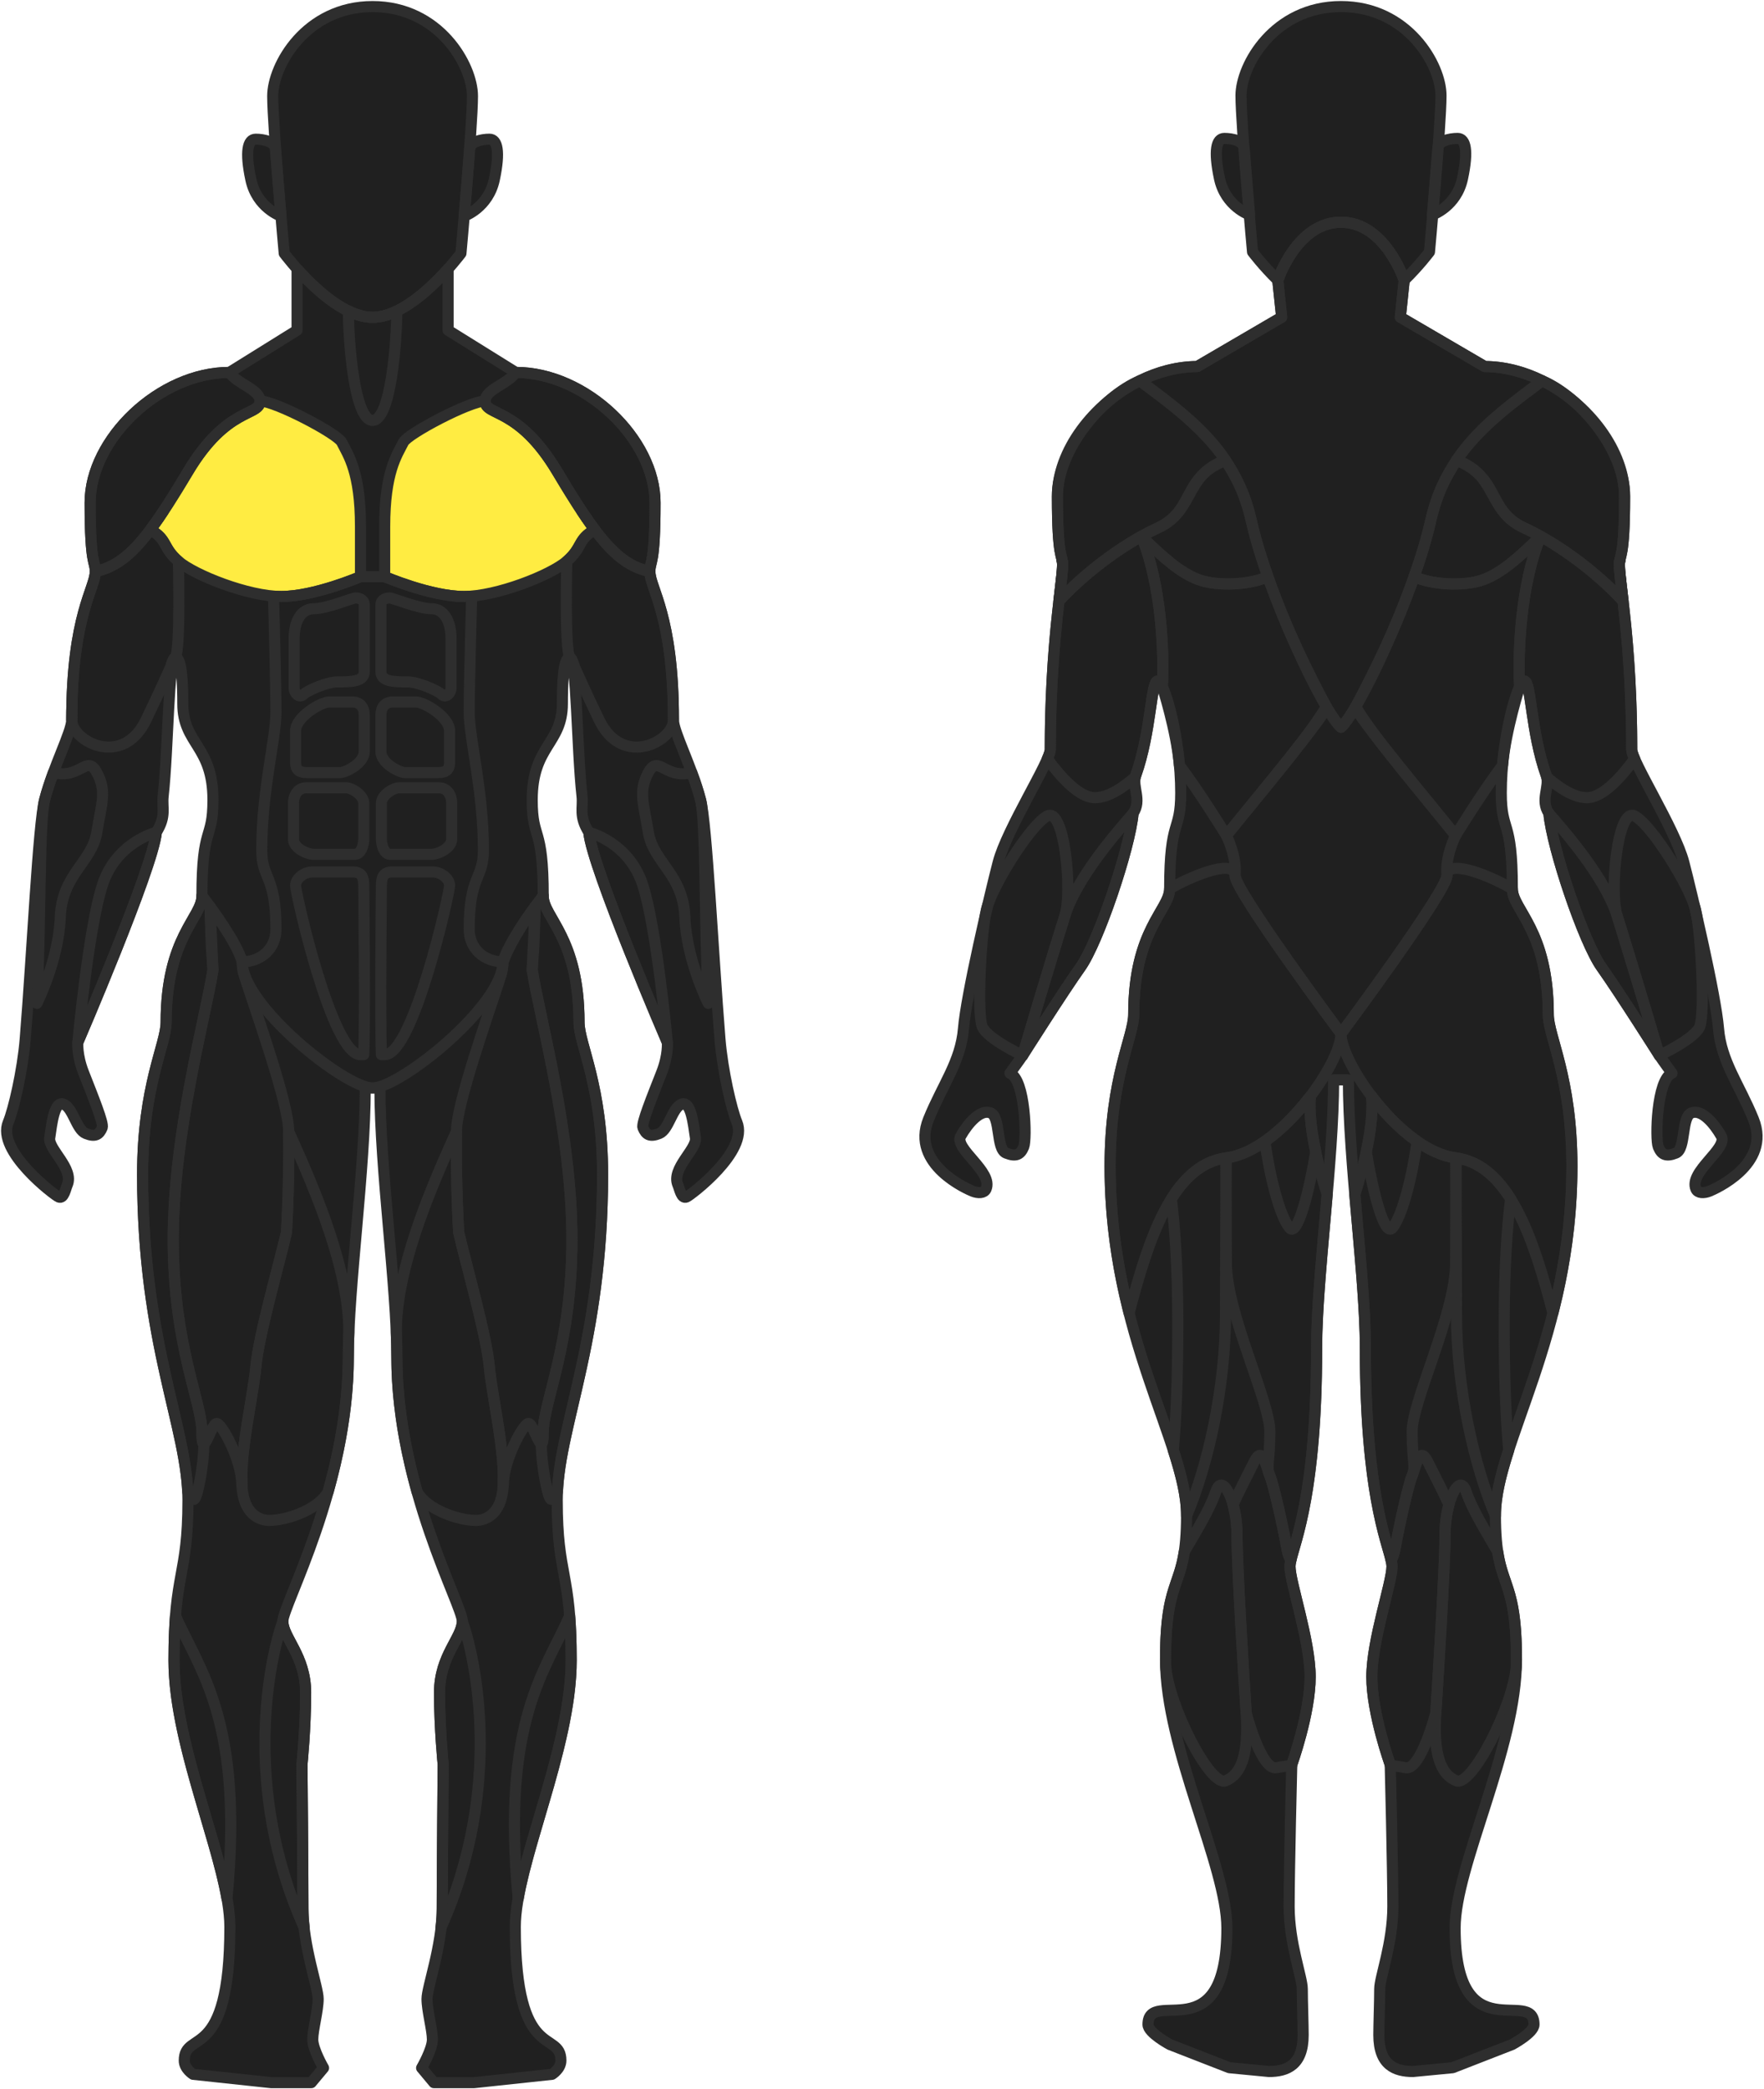 <svg width="277" height="328" viewBox="0 0 277 328" fill="none" xmlns="http://www.w3.org/2000/svg">
<path fill-rule="evenodd" clip-rule="evenodd" d="M115.715 176.188C114.897 174.243 113.461 168.142 113.05 163.074C111.954 149.568 111.002 129.415 110.012 125.593C108.651 120.338 105.75 114.906 105.75 113.021C105.75 96.529 102.054 92.392 102.054 89.724C102.054 87.994 102.862 88.916 102.862 78.921C102.862 68.926 91.927 58.468 80.992 58.468L70.365 51.856V42.322H70.267C67.597 45.295 62.826 49.819 58.506 49.819C54.187 49.819 49.416 45.295 46.746 42.322H46.648V51.856L36.021 58.468C25.085 58.468 14.151 68.926 14.151 78.921C14.151 88.916 14.96 87.994 14.96 89.724C14.96 92.392 11.263 96.529 11.263 113.021C11.263 114.906 8.361 120.338 7 125.593C6.011 129.415 5.06 149.568 3.964 163.074C3.552 168.142 2.116 174.243 1.298 176.188C-0.614 180.73 8.606 187.688 9.223 187.935C10.019 188.257 10.29 186.66 10.56 186.038C11.669 183.474 7.542 180.428 7.807 178.649C8.127 176.51 8.505 172.755 9.993 173.354C11.48 173.953 11.984 177.359 13.471 177.958C14.958 178.557 15.596 178.159 16.051 177.033C16.318 176.373 14.628 172.24 13.111 168.361C12.039 165.619 12.222 163.654 12.222 163.654C12.222 163.654 24.053 136.204 24.552 130.668C26.16 128.119 25.413 126.842 25.619 124.993C26.443 117.572 26.453 103.218 27.55 103.218C28.59 103.218 28.705 107.717 28.705 110.484C28.705 116.828 33.441 117.058 33.441 125.593C33.441 132.051 31.708 129.4 31.708 140.702C31.708 144.047 26.086 147.122 26.086 160.501C26.086 163.962 22.39 170.42 22.39 184.414C22.39 211.172 29.514 224.205 29.514 235.508C29.514 247.618 27.319 246.58 27.319 260.651C27.319 274.722 36.098 292.714 36.098 302.517C36.098 324.085 28.936 318.549 28.936 323.509C28.936 324.816 30.322 325.662 30.322 325.662L42.567 326.969H48.88L50.806 324.662C50.806 324.662 49.112 321.741 49.112 320.202C49.112 318.665 49.959 315.666 49.959 313.82C49.959 311.975 47.572 305.516 47.572 299.673C47.572 293.829 47.418 277.028 47.418 277.028C47.418 277.028 47.995 271.493 47.995 265.726C47.995 259.959 44.415 257.076 44.415 254.539C44.415 252.001 54.694 233.547 54.694 213.018C54.694 202.061 57.351 183.607 57.351 170.805H58.506H59.662C59.662 183.607 62.318 202.061 62.318 213.018C62.318 233.547 72.599 252.001 72.599 254.539C72.599 257.076 69.017 259.959 69.017 265.726C69.017 271.493 69.595 277.028 69.595 277.028C69.595 277.028 69.442 293.829 69.442 299.673C69.442 305.516 67.054 311.975 67.054 313.82C67.054 315.666 67.901 318.665 67.901 320.202C67.901 321.741 66.207 324.662 66.207 324.662L68.132 326.969H74.447L86.691 325.662C86.691 325.662 88.077 324.816 88.077 323.509C88.077 318.549 80.916 324.085 80.916 302.517C80.916 292.714 89.694 274.722 89.694 260.651C89.694 246.58 87.499 247.618 87.499 235.508C87.499 224.205 94.622 211.172 94.622 184.414C94.622 170.42 90.926 163.962 90.926 160.501C90.926 147.122 85.305 144.047 85.305 140.702C85.305 129.4 83.572 132.051 83.572 125.593C83.572 117.058 88.308 116.828 88.308 110.484C88.308 107.717 88.424 103.218 89.463 103.218C90.56 103.218 90.57 117.572 91.394 124.993C91.6 126.842 90.853 128.119 92.461 130.668C92.961 136.204 104.791 163.654 104.791 163.654C104.791 163.654 104.974 165.619 103.903 168.361C102.386 172.24 100.695 176.373 100.961 177.033C101.417 178.159 102.055 178.557 103.542 177.958C105.03 177.359 105.533 173.953 107.02 173.354C108.507 172.755 108.886 176.51 109.206 178.649C109.472 180.428 105.344 183.474 106.453 186.038C106.723 186.66 106.995 188.257 107.791 187.935C108.406 187.688 117.627 180.73 115.715 176.188Z" fill="#202020"/>
<path fill-rule="evenodd" clip-rule="evenodd" d="M14.151 78.921C14.151 88.917 14.959 87.994 14.959 89.724C20.042 88.687 23.391 84.304 29.514 74.039C35.635 63.774 40.834 65.389 40.834 62.967C40.834 61.121 37.253 60.314 36.02 58.469C25.086 58.469 14.151 68.925 14.151 78.921Z" fill="#202020"/>
<g filter="url(#filter0_d)">
<path fill-rule="evenodd" clip-rule="evenodd" d="M53.655 69.425C52.977 68.087 43.259 62.966 40.834 62.966C40.834 65.388 35.635 63.774 29.514 74.038C27.24 77.851 25.349 80.85 23.609 83.17H23.61C26.369 84.689 25.47 85.918 28.012 88.11C30.553 90.301 38.986 93.645 44.183 93.645C49.382 93.645 56.607 90.532 56.607 90.532V82.688C56.607 74.154 54.709 71.501 53.655 69.425Z" fill="#FFEC42"/>
</g>
<path fill-rule="evenodd" clip-rule="evenodd" d="M46.185 108.033V100.26C46.185 97.568 47.263 95.569 49.266 95.569C51.268 95.569 55.349 93.878 55.811 93.878C56.273 93.878 57.198 94.032 57.198 94.993V105.449C57.198 106.967 55.388 107.063 52.885 107.063C51.422 107.063 48.303 108.379 47.649 109.032C46.994 109.686 46.185 108.801 46.185 108.033Z" fill="#202020"/>
<path fill-rule="evenodd" clip-rule="evenodd" d="M57.197 112.282C57.197 111.128 56.659 110.206 55.272 110.206H51.73C50.343 110.206 46.416 112.589 46.416 114.742V119.75C46.416 120.75 46.879 121.287 48.111 121.287H53.502C54.194 121.287 57.197 119.903 57.197 117.981V112.282Z" fill="#202020"/>
<path fill-rule="evenodd" clip-rule="evenodd" d="M46.089 131.764V126.045C46.089 125.064 46.609 123.68 48.11 123.68H54.348C55.272 123.68 57.121 124.833 57.121 126.103V131.764C57.121 132.629 56.716 134.128 55.734 134.128H49.266C48.225 134.128 46.089 133.147 46.089 131.764Z" fill="#202020"/>
<path fill-rule="evenodd" clip-rule="evenodd" d="M55.426 136.895H49.035C47.802 136.895 46.416 137.895 46.416 139.048C46.416 140.202 52.115 165.577 56.581 165.577H57.12C57.352 159.586 57.12 140.073 57.12 139.048C57.12 137.818 56.889 136.895 55.426 136.895Z" fill="#202020"/>
<path fill-rule="evenodd" clip-rule="evenodd" d="M70.827 108.033V100.26C70.827 97.568 69.749 95.569 67.747 95.569C65.745 95.569 61.664 93.878 61.201 93.878C60.74 93.878 59.816 94.032 59.816 94.993V105.449C59.816 106.967 61.626 107.063 64.128 107.063C65.591 107.063 68.71 108.379 69.365 109.032C70.019 109.686 70.827 108.801 70.827 108.033Z" fill="#202020"/>
<path fill-rule="evenodd" clip-rule="evenodd" d="M59.816 112.282C59.816 111.128 60.355 110.206 61.741 110.206H65.283C66.669 110.206 70.597 112.589 70.597 114.742V119.75C70.597 120.75 70.135 121.287 68.902 121.287H63.512C62.819 121.287 59.816 119.903 59.816 117.981V112.282Z" fill="#202020"/>
<path fill-rule="evenodd" clip-rule="evenodd" d="M70.924 131.764V126.045C70.924 125.064 70.404 123.68 68.903 123.68H62.665C61.741 123.68 59.892 124.833 59.892 126.103V131.764C59.892 132.629 60.297 134.128 61.279 134.128H67.748C68.787 134.128 70.924 133.147 70.924 131.764Z" fill="#202020"/>
<path fill-rule="evenodd" clip-rule="evenodd" d="M61.587 136.895H67.978C69.211 136.895 70.597 137.895 70.597 139.048C70.597 140.202 64.898 165.577 60.432 165.577H59.893C59.661 159.586 59.893 140.073 59.893 139.048C59.893 137.818 60.123 136.895 61.587 136.895Z" fill="#202020"/>
<path fill-rule="evenodd" clip-rule="evenodd" d="M25.618 80.302C25.375 80.667 25.138 81.021 24.902 81.364C25.138 81.021 25.375 80.668 25.618 80.302Z" fill="#202020"/>
<path fill-rule="evenodd" clip-rule="evenodd" d="M23.61 83.17C23.765 82.962 23.925 82.74 24.084 82.521C20.931 86.877 18.324 89.037 14.959 89.724C14.959 92.392 11.263 96.529 11.263 113.022C11.263 116.367 19.259 120.669 22.93 113.022C25.311 108.062 26.206 105.995 26.762 104.777C27.045 103.797 27.314 103.219 27.55 103.219C28.358 101.835 28.012 88.11 28.012 88.11C25.471 85.918 26.369 84.689 23.61 83.17Z" fill="#202020"/>
<path fill-rule="evenodd" clip-rule="evenodd" d="M24.22 82.336C24.439 82.031 24.66 81.714 24.885 81.387C24.66 81.714 24.439 82.031 24.22 82.336Z" fill="#202020"/>
<path fill-rule="evenodd" clip-rule="evenodd" d="M58.507 1.032C48.051 1.032 42.823 10.267 42.823 15.085C42.823 19.903 44.632 39.78 44.632 39.78C44.632 39.78 52.072 49.818 58.507 49.818C64.941 49.818 72.381 39.78 72.381 39.78C72.381 39.78 74.19 19.903 74.19 15.085C74.19 10.267 68.962 1.032 58.507 1.032Z" fill="#202020"/>
<path fill-rule="evenodd" clip-rule="evenodd" d="M73.677 145.893C73.677 137.357 75.91 138.049 75.91 133.513C75.91 124.056 73.677 115.982 73.677 111.753C73.677 107.524 74.061 93.646 74.061 93.646L73.88 93.604C73.518 93.631 73.167 93.646 72.829 93.646C67.632 93.646 60.406 90.532 60.406 90.532H58.507H56.607C56.607 90.532 49.382 93.646 44.183 93.646C43.847 93.646 43.495 93.631 43.133 93.604L42.951 93.646C42.951 93.646 43.336 107.524 43.336 111.753C43.336 115.982 41.103 124.056 41.103 133.513C41.103 138.049 43.336 137.357 43.336 145.893C43.336 148.891 41.026 151.005 38.023 151.005C38.023 157.888 54.194 170.805 58.507 170.805C62.819 170.805 78.99 157.888 78.99 151.005C75.987 151.005 73.677 148.891 73.677 145.893Z" fill="#202020"/>
<path fill-rule="evenodd" clip-rule="evenodd" d="M78.99 151.006C80.992 145.816 85.305 140.703 85.305 140.703L78.99 151.006Z" fill="#202020"/>
<path fill-rule="evenodd" clip-rule="evenodd" d="M29.468 233.928C29.468 234.857 30.014 235.393 30.476 235.393C30.939 235.393 32.01 230.154 32.01 226.666C31.824 226.671 31.709 226.192 31.709 224.849C31.709 220.071 27.203 211.326 27.203 194.564C27.203 177.802 32.324 159.502 33.443 152.258L33.202 148.881C33.098 146.965 32.982 142.328 32.982 142.328L31.709 140.604C31.709 140.638 31.709 140.668 31.709 140.703C31.709 144.047 26.087 147.123 26.087 160.502C26.087 163.962 22.391 170.42 22.391 184.414C22.391 185.236 22.398 186.042 22.411 186.838C22.414 187.055 22.422 187.266 22.426 187.481C22.438 188.052 22.45 188.623 22.468 189.181C22.477 189.449 22.49 189.709 22.5 189.974C22.519 190.47 22.537 190.967 22.561 191.453C22.575 191.733 22.592 192.005 22.607 192.281C22.632 192.742 22.657 193.204 22.686 193.656C22.704 193.933 22.725 194.204 22.744 194.478C22.776 194.921 22.808 195.362 22.842 195.795C22.864 196.06 22.889 196.32 22.911 196.583C22.948 197.016 22.986 197.448 23.027 197.872C23.052 198.122 23.078 198.367 23.103 198.614C23.147 199.043 23.192 199.469 23.239 199.889C23.265 200.121 23.291 200.349 23.318 200.577C23.368 201.005 23.42 201.43 23.474 201.848C23.5 202.059 23.528 202.268 23.555 202.477C23.612 202.908 23.67 203.335 23.731 203.757C23.757 203.943 23.784 204.126 23.811 204.311C23.875 204.75 23.94 205.187 24.009 205.617C24.033 205.774 24.057 205.93 24.083 206.086C24.155 206.541 24.23 206.993 24.305 207.437C24.326 207.559 24.347 207.679 24.367 207.8C24.45 208.281 24.535 208.757 24.62 209.226C24.634 209.302 24.649 209.38 24.663 209.456C24.759 209.981 24.858 210.498 24.957 211.006C24.96 211.021 24.962 211.036 24.966 211.051C26.846 220.67 29.121 227.638 29.464 233.924L29.468 233.928Z" fill="#202020"/>
<path fill-rule="evenodd" clip-rule="evenodd" d="M58.507 49.818C57.258 49.818 55.972 49.438 54.71 48.828H54.708C54.708 53.24 55.581 66.004 58.507 66.004C61.433 66.004 62.305 53.24 62.305 48.828H62.303C61.041 49.438 59.755 49.818 58.507 49.818Z" fill="#202020"/>
<path fill-rule="evenodd" clip-rule="evenodd" d="M33.443 152.259C32.325 159.502 27.203 177.802 27.203 194.564C27.203 211.326 31.709 220.071 31.709 224.848C31.709 229.626 33.171 223.475 34.019 223.475C34.865 223.475 37.958 229.337 37.958 232.971C37.958 233.141 37.974 233.237 38.004 233.267C37.993 233.084 38.004 232.873 37.997 232.683C37.981 232.193 37.964 231.703 37.981 231.172C37.986 230.986 38.004 230.785 38.013 230.595C38.042 229.999 38.073 229.4 38.132 228.771C38.143 228.655 38.159 228.534 38.171 228.417C38.558 224.541 39.396 220.243 39.889 216.861C39.904 216.764 39.922 216.654 39.936 216.559C40.037 215.841 40.122 215.168 40.179 214.555C40.64 209.637 43.566 199.494 44.985 193.493C44.985 193.493 44.987 193.441 44.992 193.362C44.998 193.261 45.01 193.041 45.027 192.739C45.03 192.693 45.033 192.625 45.035 192.575C45.05 192.297 45.066 191.979 45.086 191.577C45.086 191.568 45.086 191.555 45.087 191.546C45.109 191.096 45.132 190.582 45.156 189.999C45.156 189.977 45.157 189.948 45.158 189.925C45.229 188.161 45.303 185.86 45.336 183.266C45.339 183.064 45.338 182.848 45.34 182.643C45.347 181.959 45.354 181.273 45.354 180.56C45.355 179.632 45.335 177.664 45.335 177.632C45.335 173.267 40.31 159.25 38.355 153.159C37.967 151.949 38.15 151.497 38.023 151.006C37.255 148.042 32.981 142.328 32.981 142.328L33.443 152.259Z" fill="#202020"/>
<path fill-rule="evenodd" clip-rule="evenodd" d="M45.334 177.634C45.334 177.665 45.334 177.695 45.334 177.725C45.349 178.684 45.354 179.632 45.353 180.559C45.353 181.274 45.347 181.959 45.34 182.642C45.338 182.847 45.339 183.064 45.335 183.265C45.303 185.86 45.229 188.162 45.158 189.925C45.157 189.948 45.156 189.976 45.156 190C45.131 190.582 45.109 191.096 45.088 191.545C45.087 191.555 45.087 191.568 45.086 191.578C45.067 191.979 45.05 192.297 45.035 192.575C45.032 192.625 45.031 192.692 45.027 192.739C45.011 193.042 44.998 193.26 44.992 193.362C44.987 193.441 44.984 193.493 44.984 193.493C43.565 199.494 40.641 209.636 40.179 214.555C40.121 215.168 40.037 215.841 39.936 216.559C39.936 216.561 39.935 216.563 39.935 216.564C39.801 217.504 39.635 218.537 39.459 219.602C39.31 220.504 39.155 221.439 39.002 222.389C38.997 222.416 38.993 222.444 38.988 222.471C38.831 223.444 38.678 224.431 38.54 225.413C38.536 225.431 38.535 225.45 38.532 225.468C38.391 226.463 38.268 227.453 38.172 228.416C38.168 228.456 38.163 228.495 38.158 228.534C38.15 228.615 38.138 228.699 38.131 228.78C38.075 229.393 38.043 229.979 38.015 230.561C38.011 230.65 38.004 230.744 38 230.832C37.992 230.947 37.984 231.062 37.981 231.173C37.964 231.702 37.981 232.192 37.998 232.683V232.706C38.008 233.01 37.999 233.338 38.023 233.625C38.485 239.006 42.335 238.699 42.335 238.699C44.896 238.699 49.91 237.11 51.53 234.187C51.708 233.55 51.881 232.901 52.051 232.246C53.562 226.399 54.695 219.825 54.695 213.018C54.695 211.825 54.728 210.538 54.784 209.185C54.784 199.612 50.044 187.955 45.334 177.634Z" fill="#202020"/>
<path fill-rule="evenodd" clip-rule="evenodd" d="M87.545 233.928C87.545 234.857 86.998 235.393 86.537 235.393C86.074 235.393 85.004 230.154 85.004 226.666C85.189 226.671 85.305 226.192 85.305 224.849C85.305 220.071 89.81 211.326 89.81 194.564C89.81 177.802 84.689 159.502 83.57 152.258L83.811 148.881C83.915 146.965 84.031 142.328 84.031 142.328L85.305 140.604C85.305 140.638 85.305 140.668 85.305 140.703C85.305 144.047 90.926 147.123 90.926 160.502C90.926 163.962 94.622 170.42 94.622 184.414C94.622 185.236 94.615 186.042 94.602 186.838C94.599 187.055 94.591 187.266 94.587 187.481C94.575 188.052 94.562 188.623 94.544 189.181C94.536 189.449 94.523 189.709 94.513 189.974C94.495 190.47 94.476 190.967 94.452 191.453C94.438 191.733 94.421 192.005 94.406 192.281C94.381 192.742 94.356 193.204 94.327 193.656C94.309 193.933 94.288 194.204 94.268 194.478C94.237 194.921 94.205 195.362 94.17 195.795C94.149 196.06 94.124 196.32 94.102 196.583C94.065 197.016 94.027 197.448 93.986 197.872C93.961 198.122 93.935 198.367 93.91 198.614C93.866 199.043 93.822 199.469 93.775 199.889C93.748 200.121 93.722 200.349 93.695 200.577C93.644 201.005 93.593 201.43 93.54 201.848C93.513 202.059 93.485 202.268 93.458 202.477C93.401 202.908 93.343 203.335 93.282 203.757C93.256 203.943 93.23 204.126 93.202 204.311C93.138 204.75 93.072 205.187 93.005 205.617C92.98 205.774 92.956 205.93 92.93 206.086C92.858 206.541 92.783 206.993 92.707 207.437C92.687 207.559 92.666 207.679 92.646 207.8C92.563 208.281 92.478 208.757 92.393 209.226C92.378 209.302 92.365 209.38 92.35 209.456C92.253 209.981 92.155 210.498 92.056 211.006C92.053 211.021 92.051 211.036 92.047 211.051C90.168 220.67 87.892 227.638 87.549 233.924L87.545 233.928Z" fill="#202020"/>
<path fill-rule="evenodd" clip-rule="evenodd" d="M83.57 152.259C84.689 159.502 89.81 177.802 89.81 194.564C89.81 211.326 85.304 220.071 85.304 224.848C85.304 229.626 83.842 223.475 82.994 223.475C82.147 223.475 79.055 229.337 79.055 232.971C79.055 233.141 79.039 233.237 79.01 233.267C79.02 233.084 79.01 232.873 79.016 232.683C79.032 232.193 79.049 231.703 79.032 231.172C79.027 230.986 79.009 230.785 79 230.595C78.972 229.999 78.939 229.4 78.881 228.771C78.869 228.655 78.854 228.534 78.841 228.417C78.455 224.541 77.617 220.243 77.124 216.861C77.109 216.764 77.091 216.654 77.077 216.559C76.976 215.841 76.891 215.168 76.834 214.555C76.372 209.637 73.448 199.494 72.029 193.493C72.029 193.493 72.026 193.441 72.021 193.362C72.015 193.261 72.003 193.041 71.986 192.739C71.983 192.693 71.98 192.625 71.978 192.575C71.963 192.297 71.946 191.979 71.927 191.577C71.926 191.568 71.926 191.555 71.926 191.546C71.904 191.096 71.882 190.582 71.857 189.999C71.857 189.977 71.856 189.948 71.855 189.925C71.784 188.161 71.71 185.86 71.678 183.266C71.674 183.064 71.675 182.848 71.672 182.643C71.666 181.959 71.659 181.273 71.659 180.56C71.659 179.632 71.679 177.664 71.679 177.632C71.679 173.267 76.703 159.25 78.658 153.159C79.046 151.949 78.863 151.497 78.991 151.006C79.759 148.042 84.032 142.328 84.032 142.328L83.57 152.259Z" fill="#202020"/>
<path fill-rule="evenodd" clip-rule="evenodd" d="M71.679 177.634C71.679 177.665 71.678 177.695 71.678 177.725C71.664 178.684 71.659 179.632 71.659 180.559C71.659 181.274 71.666 181.959 71.672 182.642C71.675 182.847 71.674 183.064 71.678 183.265C71.711 185.86 71.784 188.162 71.855 189.925C71.857 189.948 71.857 189.976 71.858 190C71.882 190.582 71.905 191.096 71.925 191.545C71.926 191.555 71.926 191.568 71.927 191.578C71.946 191.979 71.963 192.297 71.978 192.575C71.98 192.625 71.983 192.692 71.986 192.739C72.003 193.042 72.015 193.26 72.021 193.362C72.026 193.441 72.029 193.493 72.029 193.493C73.448 199.494 76.372 209.636 76.835 214.555C76.892 215.168 76.976 215.841 77.078 216.559C77.078 216.561 77.079 216.563 77.079 216.564C77.212 217.504 77.379 218.537 77.555 219.602C77.702 220.504 77.858 221.439 78.012 222.389C78.016 222.416 78.021 222.444 78.025 222.471C78.182 223.444 78.335 224.431 78.473 225.413C78.476 225.431 78.479 225.45 78.481 225.468C78.621 226.463 78.745 227.453 78.841 228.416C78.845 228.456 78.849 228.495 78.855 228.534C78.863 228.615 78.875 228.699 78.882 228.78C78.938 229.393 78.97 229.979 78.998 230.561C79.003 230.65 79.009 230.744 79.014 230.832C79.021 230.947 79.029 231.062 79.033 231.173C79.049 231.702 79.033 232.192 79.015 232.683V232.706C79.005 233.01 79.014 233.338 78.99 233.625C78.528 239.006 74.677 238.699 74.677 238.699C72.118 238.699 67.103 237.11 65.483 234.187C65.305 233.55 65.132 232.901 64.962 232.246C63.451 226.399 62.319 219.825 62.319 213.018C62.319 211.825 62.285 210.538 62.23 209.185C62.23 199.612 66.969 187.955 71.679 177.634Z" fill="#202020"/>
<path fill-rule="evenodd" clip-rule="evenodd" d="M47.759 302.63C47.762 302.637 47.765 302.643 47.768 302.649C47.656 301.655 47.571 300.657 47.571 299.673C47.571 293.829 47.418 277.029 47.418 277.029C47.418 277.029 47.995 271.493 47.995 265.725C47.995 259.959 44.415 257.075 44.415 254.538C42.463 259.916 37.794 280.487 47.759 302.63Z" fill="#202020"/>
<path fill-rule="evenodd" clip-rule="evenodd" d="M27.319 260.651C27.319 272.797 33.85 287.855 35.639 298.056C35.639 298.05 35.64 298.046 35.641 298.04C38.31 270.139 31.314 262.262 27.561 253.681C27.414 255.539 27.319 257.767 27.319 260.651Z" fill="#202020"/>
<path fill-rule="evenodd" clip-rule="evenodd" d="M69.254 302.63C69.251 302.637 69.248 302.643 69.244 302.649C69.358 301.655 69.442 300.657 69.442 299.673C69.442 293.829 69.595 277.029 69.595 277.029C69.595 277.029 69.018 271.493 69.018 265.725C69.018 259.959 72.598 257.075 72.598 254.538C74.549 259.916 79.219 280.487 69.254 302.63Z" fill="#202020"/>
<path fill-rule="evenodd" clip-rule="evenodd" d="M89.694 260.651C89.694 272.797 83.163 287.855 81.374 298.056C81.374 298.05 81.373 298.046 81.372 298.04C78.702 270.139 85.7 262.262 89.453 253.681C89.6 255.539 89.694 257.767 89.694 260.651Z" fill="#202020"/>
<path fill-rule="evenodd" clip-rule="evenodd" d="M11.263 113.022C11.263 112.197 11.279 111.427 11.297 110.663C11.277 111.419 11.263 112.197 11.263 113.022Z" fill="#202020"/>
<path fill-rule="evenodd" clip-rule="evenodd" d="M15.204 130.668C15.986 125.925 16.769 124.212 15.204 121.288C13.639 118.364 12.595 122.388 8.388 121.288C7.871 122.686 7.377 124.143 7.001 125.593C6.145 128.899 6.418 144.604 5.799 157.526H5.8C5.8 157.526 9.204 150.779 9.465 144.007C9.725 137.235 14.421 135.411 15.204 130.668Z" fill="#202020"/>
<path fill-rule="evenodd" clip-rule="evenodd" d="M16.108 138.863C13.9 145.57 12.222 163.654 12.222 163.654C12.222 163.654 24.052 136.204 24.552 130.668C24.552 130.668 18.316 132.157 16.108 138.863Z" fill="#202020"/>
<path fill-rule="evenodd" clip-rule="evenodd" d="M102.862 78.921C102.862 88.917 102.053 87.994 102.053 89.724C96.971 88.687 93.621 84.304 87.5 74.039C81.377 63.774 76.179 65.389 76.179 62.967C76.179 61.121 79.76 60.314 80.992 58.469C91.927 58.469 102.862 68.925 102.862 78.921Z" fill="#202020"/>
<g filter="url(#filter1_d)">
<path fill-rule="evenodd" clip-rule="evenodd" d="M63.358 69.425C64.037 68.087 73.754 62.966 76.179 62.966C76.179 65.388 81.378 63.774 87.5 74.038C89.773 77.851 91.664 80.85 93.404 83.17C90.645 84.689 91.542 85.918 89.001 88.11C86.46 90.301 78.028 93.645 72.83 93.645C67.631 93.645 60.405 90.532 60.405 90.532V82.688C60.405 74.154 62.305 71.501 63.358 69.425Z" fill="#FFEC42"/>
</g>
<path fill-rule="evenodd" clip-rule="evenodd" d="M91.394 80.302C91.637 80.667 91.876 81.021 92.111 81.364C91.876 81.021 91.637 80.668 91.394 80.302Z" fill="#202020"/>
<path fill-rule="evenodd" clip-rule="evenodd" d="M93.404 83.17C93.248 82.962 93.088 82.74 92.929 82.521C96.082 86.877 98.689 89.037 102.054 89.724C102.054 92.392 105.75 96.529 105.75 113.022C105.75 116.367 97.754 120.669 94.084 113.022C91.703 108.062 90.807 105.995 90.251 104.777C89.967 103.797 89.7 103.219 89.463 103.219C88.655 101.835 89.001 88.11 89.001 88.11C91.542 85.918 90.644 84.689 93.404 83.17Z" fill="#202020"/>
<path fill-rule="evenodd" clip-rule="evenodd" d="M92.793 82.336C92.574 82.031 92.352 81.714 92.127 81.387C92.353 81.714 92.574 82.031 92.793 82.336Z" fill="#202020"/>
<path fill-rule="evenodd" clip-rule="evenodd" d="M101.809 130.668C101.027 125.925 100.244 124.212 101.809 121.288C103.374 118.364 104.418 122.388 108.625 121.288C109.142 122.686 109.636 124.143 110.012 125.593C110.869 128.899 110.595 144.604 111.214 157.526H111.213C111.213 157.526 107.809 150.779 107.548 144.007C107.287 137.235 102.592 135.411 101.809 130.668Z" fill="#202020"/>
<path fill-rule="evenodd" clip-rule="evenodd" d="M100.906 138.863C103.113 145.57 104.791 163.654 104.791 163.654C104.791 163.654 92.961 136.204 92.461 130.668C92.461 130.668 98.698 132.157 100.906 138.863Z" fill="#202020"/>
<path fill-rule="evenodd" clip-rule="evenodd" d="M43.267 23.542C43.267 22.226 41.378 21.854 40.148 21.854C38.917 21.854 38.444 23.745 39.39 28.187C40.337 32.631 44.108 33.923 44.108 33.923L43.267 23.542Z" fill="#202020"/>
<path fill-rule="evenodd" clip-rule="evenodd" d="M73.746 23.542C73.746 22.226 75.634 21.854 76.865 21.854C78.096 21.854 78.569 23.745 77.623 28.187C76.675 32.631 72.905 33.923 72.905 33.923L73.746 23.542Z" fill="#202020"/>
<path fill-rule="evenodd" clip-rule="evenodd" d="M14.151 78.921C14.151 88.917 14.959 87.994 14.959 89.724C20.042 88.687 23.391 84.304 29.514 74.039C35.635 63.774 40.834 65.389 40.834 62.967C40.834 61.121 37.253 60.314 36.02 58.469C25.086 58.469 14.151 68.925 14.151 78.921Z" stroke="#2E2E2E" stroke-width="1.742" stroke-linejoin="round"/>
<path fill-rule="evenodd" clip-rule="evenodd" d="M53.655 69.425C52.977 68.087 43.259 62.966 40.834 62.966C40.834 65.388 35.635 63.774 29.514 74.038C27.24 77.851 25.349 80.85 23.609 83.17H23.61C26.369 84.689 25.47 85.918 28.012 88.11C30.553 90.301 38.986 93.645 44.183 93.645C49.382 93.645 56.607 90.532 56.607 90.532V82.688C56.607 74.154 54.709 71.501 53.655 69.425Z" stroke="#2E2E2E" stroke-width="1.742" stroke-linejoin="round"/>
<path fill-rule="evenodd" clip-rule="evenodd" d="M46.185 108.033V100.26C46.185 97.568 47.263 95.569 49.266 95.569C51.268 95.569 55.349 93.878 55.811 93.878C56.273 93.878 57.198 94.032 57.198 94.993V105.449C57.198 106.967 55.388 107.063 52.885 107.063C51.422 107.063 48.303 108.379 47.649 109.032C46.994 109.686 46.185 108.801 46.185 108.033Z" stroke="#2E2E2E" stroke-width="1.742" stroke-linejoin="round"/>
<path fill-rule="evenodd" clip-rule="evenodd" d="M57.197 112.282C57.197 111.128 56.659 110.206 55.272 110.206H51.73C50.343 110.206 46.416 112.589 46.416 114.742V119.75C46.416 120.75 46.879 121.287 48.111 121.287H53.502C54.194 121.287 57.197 119.903 57.197 117.981V112.282Z" stroke="#2E2E2E" stroke-width="1.742" stroke-linejoin="round"/>
<path fill-rule="evenodd" clip-rule="evenodd" d="M46.089 131.764V126.045C46.089 125.064 46.609 123.68 48.11 123.68H54.348C55.272 123.68 57.121 124.833 57.121 126.103V131.764C57.121 132.629 56.716 134.128 55.734 134.128H49.266C48.225 134.128 46.089 133.147 46.089 131.764Z" stroke="#2E2E2E" stroke-width="1.742" stroke-linejoin="round"/>
<path fill-rule="evenodd" clip-rule="evenodd" d="M55.426 136.895H49.035C47.802 136.895 46.416 137.895 46.416 139.048C46.416 140.202 52.115 165.577 56.581 165.577H57.12C57.352 159.586 57.12 140.073 57.12 139.048C57.12 137.818 56.889 136.895 55.426 136.895Z" stroke="#2E2E2E" stroke-width="1.742" stroke-linejoin="round"/>
<path fill-rule="evenodd" clip-rule="evenodd" d="M70.827 108.033V100.26C70.827 97.568 69.749 95.569 67.747 95.569C65.745 95.569 61.664 93.878 61.201 93.878C60.74 93.878 59.816 94.032 59.816 94.993V105.449C59.816 106.967 61.626 107.063 64.128 107.063C65.591 107.063 68.71 108.379 69.365 109.032C70.019 109.686 70.827 108.801 70.827 108.033Z" stroke="#2E2E2E" stroke-width="1.742" stroke-linejoin="round"/>
<path fill-rule="evenodd" clip-rule="evenodd" d="M59.816 112.282C59.816 111.128 60.355 110.206 61.741 110.206H65.283C66.669 110.206 70.597 112.589 70.597 114.742V119.75C70.597 120.75 70.135 121.287 68.902 121.287H63.512C62.819 121.287 59.816 119.903 59.816 117.981V112.282Z" stroke="#2E2E2E" stroke-width="1.742" stroke-linejoin="round"/>
<path fill-rule="evenodd" clip-rule="evenodd" d="M70.924 131.764V126.045C70.924 125.064 70.404 123.68 68.903 123.68H62.665C61.741 123.68 59.892 124.833 59.892 126.103V131.764C59.892 132.629 60.297 134.128 61.279 134.128H67.748C68.787 134.128 70.924 133.147 70.924 131.764Z" stroke="#2E2E2E" stroke-width="1.742" stroke-linejoin="round"/>
<path fill-rule="evenodd" clip-rule="evenodd" d="M61.587 136.895H67.978C69.211 136.895 70.597 137.895 70.597 139.048C70.597 140.202 64.898 165.577 60.432 165.577H59.893C59.661 159.586 59.893 140.073 59.893 139.048C59.893 137.818 60.123 136.895 61.587 136.895Z" stroke="#2E2E2E" stroke-width="1.742" stroke-linejoin="round"/>
<path fill-rule="evenodd" clip-rule="evenodd" d="M25.618 80.302C25.375 80.667 25.138 81.021 24.902 81.364C25.138 81.021 25.375 80.668 25.618 80.302Z" stroke="#2E2E2E" stroke-width="1.742" stroke-linejoin="round"/>
<path fill-rule="evenodd" clip-rule="evenodd" d="M23.61 83.17C23.765 82.962 23.925 82.74 24.084 82.521C20.931 86.877 18.324 89.037 14.959 89.724C14.959 92.392 11.263 96.529 11.263 113.022C11.263 116.367 19.259 120.669 22.93 113.022C25.311 108.062 26.206 105.995 26.762 104.777C27.045 103.797 27.314 103.219 27.55 103.219C28.358 101.835 28.012 88.11 28.012 88.11C25.471 85.918 26.369 84.689 23.61 83.17Z" stroke="#2E2E2E" stroke-width="1.742" stroke-linejoin="round"/>
<path fill-rule="evenodd" clip-rule="evenodd" d="M24.22 82.336C24.439 82.031 24.66 81.714 24.885 81.387C24.66 81.714 24.439 82.031 24.22 82.336Z" stroke="#2E2E2E" stroke-width="1.742" stroke-linejoin="round"/>
<path fill-rule="evenodd" clip-rule="evenodd" d="M58.507 1.032C48.051 1.032 42.823 10.267 42.823 15.085C42.823 19.903 44.632 39.78 44.632 39.78C44.632 39.78 52.072 49.818 58.507 49.818C64.941 49.818 72.381 39.78 72.381 39.78C72.381 39.78 74.19 19.903 74.19 15.085C74.19 10.267 68.962 1.032 58.507 1.032Z" stroke="#2E2E2E" stroke-width="1.742" stroke-linejoin="round"/>
<path fill-rule="evenodd" clip-rule="evenodd" d="M73.677 145.893C73.677 137.357 75.91 138.049 75.91 133.513C75.91 124.056 73.677 115.982 73.677 111.753C73.677 107.524 74.061 93.646 74.061 93.646L73.88 93.604C73.518 93.631 73.167 93.646 72.829 93.646C67.632 93.646 60.406 90.532 60.406 90.532H58.507H56.607C56.607 90.532 49.382 93.646 44.183 93.646C43.847 93.646 43.495 93.631 43.133 93.604L42.951 93.646C42.951 93.646 43.336 107.524 43.336 111.753C43.336 115.982 41.103 124.056 41.103 133.513C41.103 138.049 43.336 137.357 43.336 145.893C43.336 148.891 41.026 151.005 38.023 151.005C38.023 157.888 54.194 170.805 58.507 170.805C62.819 170.805 78.99 157.888 78.99 151.005C75.987 151.005 73.677 148.891 73.677 145.893Z" stroke="#2E2E2E" stroke-width="1.742" stroke-linejoin="round"/>
<path d="M78.99 151.006C80.992 145.816 85.305 140.703 85.305 140.703" stroke="#2E2E2E" stroke-width="1.742" stroke-linejoin="round"/>
<path fill-rule="evenodd" clip-rule="evenodd" d="M29.468 233.928C29.468 234.857 30.014 235.393 30.476 235.393C30.939 235.393 32.01 230.154 32.01 226.666C31.824 226.671 31.709 226.192 31.709 224.849C31.709 220.071 27.203 211.326 27.203 194.564C27.203 177.802 32.324 159.502 33.443 152.258L33.202 148.881C33.098 146.965 32.982 142.328 32.982 142.328L31.709 140.604C31.709 140.638 31.709 140.668 31.709 140.703C31.709 144.047 26.087 147.123 26.087 160.502C26.087 163.962 22.391 170.42 22.391 184.414C22.391 185.236 22.398 186.042 22.411 186.838C22.414 187.055 22.422 187.266 22.426 187.481C22.438 188.052 22.45 188.623 22.468 189.181C22.477 189.449 22.49 189.709 22.5 189.974C22.519 190.47 22.537 190.967 22.561 191.453C22.575 191.733 22.592 192.005 22.607 192.281C22.632 192.742 22.657 193.204 22.686 193.656C22.704 193.933 22.725 194.204 22.744 194.478C22.776 194.921 22.808 195.362 22.842 195.795C22.864 196.06 22.889 196.32 22.911 196.583C22.948 197.016 22.986 197.448 23.027 197.872C23.052 198.122 23.078 198.367 23.103 198.614C23.147 199.043 23.192 199.469 23.239 199.889C23.265 200.121 23.291 200.349 23.318 200.577C23.368 201.005 23.42 201.43 23.474 201.848C23.5 202.059 23.528 202.268 23.555 202.477C23.612 202.908 23.67 203.335 23.731 203.757C23.757 203.943 23.784 204.126 23.811 204.311C23.875 204.75 23.94 205.187 24.009 205.617C24.033 205.774 24.057 205.93 24.083 206.086C24.155 206.541 24.23 206.993 24.305 207.437C24.326 207.559 24.347 207.679 24.367 207.8C24.45 208.281 24.535 208.757 24.62 209.226C24.634 209.302 24.649 209.38 24.663 209.456C24.759 209.981 24.858 210.498 24.957 211.006C24.96 211.021 24.962 211.036 24.966 211.051C26.846 220.67 29.121 227.638 29.464 233.924L29.468 233.928Z" stroke="#2E2E2E" stroke-width="1.742" stroke-linejoin="round"/>
<path fill-rule="evenodd" clip-rule="evenodd" d="M58.507 49.818C57.258 49.818 55.972 49.438 54.71 48.828H54.708C54.708 53.24 55.581 66.004 58.507 66.004C61.433 66.004 62.305 53.24 62.305 48.828H62.303C61.041 49.438 59.755 49.818 58.507 49.818Z" stroke="#2E2E2E" stroke-width="1.742" stroke-linejoin="round"/>
<path fill-rule="evenodd" clip-rule="evenodd" d="M33.443 152.259C32.325 159.502 27.203 177.802 27.203 194.564C27.203 211.326 31.709 220.071 31.709 224.848C31.709 229.626 33.171 223.475 34.019 223.475C34.865 223.475 37.958 229.337 37.958 232.971C37.958 233.141 37.974 233.237 38.004 233.267C37.993 233.084 38.004 232.873 37.997 232.683C37.981 232.193 37.964 231.703 37.981 231.172C37.986 230.986 38.004 230.785 38.013 230.595C38.042 229.999 38.073 229.4 38.132 228.771C38.143 228.655 38.159 228.534 38.171 228.417C38.558 224.541 39.396 220.243 39.889 216.861C39.904 216.764 39.922 216.654 39.936 216.559C40.037 215.841 40.122 215.168 40.179 214.555C40.64 209.637 43.566 199.494 44.985 193.493C44.985 193.493 44.987 193.441 44.992 193.362C44.998 193.261 45.01 193.041 45.027 192.739C45.03 192.693 45.033 192.625 45.035 192.575C45.05 192.297 45.066 191.979 45.086 191.577C45.086 191.568 45.086 191.555 45.087 191.546C45.109 191.096 45.132 190.582 45.156 189.999C45.156 189.977 45.157 189.948 45.158 189.925C45.229 188.161 45.303 185.86 45.336 183.266C45.339 183.064 45.338 182.848 45.34 182.643C45.347 181.959 45.354 181.273 45.354 180.56C45.355 179.632 45.335 177.664 45.335 177.632C45.335 173.267 40.31 159.25 38.355 153.159C37.967 151.949 38.15 151.497 38.023 151.006C37.255 148.042 32.981 142.328 32.981 142.328L33.443 152.259Z" stroke="#2E2E2E" stroke-width="1.742" stroke-linejoin="round"/>
<path fill-rule="evenodd" clip-rule="evenodd" d="M45.334 177.634C45.334 177.665 45.334 177.695 45.334 177.725C45.349 178.684 45.354 179.632 45.353 180.559C45.353 181.274 45.347 181.959 45.34 182.642C45.338 182.847 45.339 183.064 45.335 183.265C45.303 185.86 45.229 188.162 45.158 189.925C45.157 189.948 45.156 189.976 45.156 190C45.131 190.582 45.109 191.096 45.088 191.545C45.087 191.555 45.087 191.568 45.086 191.578C45.067 191.979 45.05 192.297 45.035 192.575C45.032 192.625 45.031 192.692 45.027 192.739C45.011 193.042 44.998 193.26 44.992 193.362C44.987 193.441 44.984 193.493 44.984 193.493C43.565 199.494 40.641 209.636 40.179 214.555C40.121 215.168 40.037 215.841 39.936 216.559C39.936 216.561 39.935 216.563 39.935 216.564C39.801 217.504 39.635 218.537 39.459 219.602C39.31 220.504 39.155 221.439 39.002 222.389C38.997 222.416 38.993 222.444 38.988 222.471C38.831 223.444 38.678 224.431 38.54 225.413C38.536 225.431 38.535 225.45 38.532 225.468C38.391 226.463 38.268 227.453 38.172 228.416C38.168 228.456 38.163 228.495 38.158 228.534C38.15 228.615 38.138 228.699 38.131 228.78C38.075 229.393 38.043 229.979 38.015 230.561C38.011 230.65 38.004 230.744 38 230.832C37.992 230.947 37.984 231.062 37.981 231.173C37.964 231.702 37.981 232.192 37.998 232.683V232.706C38.008 233.01 37.999 233.338 38.023 233.625C38.485 239.006 42.335 238.699 42.335 238.699C44.896 238.699 49.91 237.11 51.53 234.187C51.708 233.55 51.881 232.901 52.051 232.246C53.562 226.399 54.695 219.825 54.695 213.018C54.695 211.825 54.728 210.538 54.784 209.185C54.784 199.612 50.044 187.955 45.334 177.634Z" stroke="#2E2E2E" stroke-width="1.742" stroke-linejoin="round"/>
<path fill-rule="evenodd" clip-rule="evenodd" d="M87.545 233.928C87.545 234.857 86.998 235.393 86.537 235.393C86.074 235.393 85.004 230.154 85.004 226.666C85.189 226.671 85.305 226.192 85.305 224.849C85.305 220.071 89.81 211.326 89.81 194.564C89.81 177.802 84.689 159.502 83.57 152.258L83.811 148.881C83.915 146.965 84.031 142.328 84.031 142.328L85.305 140.604C85.305 140.638 85.305 140.668 85.305 140.703C85.305 144.047 90.926 147.123 90.926 160.502C90.926 163.962 94.622 170.42 94.622 184.414C94.622 185.236 94.615 186.042 94.602 186.838C94.599 187.055 94.591 187.266 94.587 187.481C94.575 188.052 94.562 188.623 94.544 189.181C94.536 189.449 94.523 189.709 94.513 189.974C94.495 190.47 94.476 190.967 94.452 191.453C94.438 191.733 94.421 192.005 94.406 192.281C94.381 192.742 94.356 193.204 94.327 193.656C94.309 193.933 94.288 194.204 94.268 194.478C94.237 194.921 94.205 195.362 94.17 195.795C94.149 196.06 94.124 196.32 94.102 196.583C94.065 197.016 94.027 197.448 93.986 197.872C93.961 198.122 93.935 198.367 93.91 198.614C93.866 199.043 93.822 199.469 93.775 199.889C93.748 200.121 93.722 200.349 93.695 200.577C93.644 201.005 93.593 201.43 93.54 201.848C93.513 202.059 93.485 202.268 93.458 202.477C93.401 202.908 93.343 203.335 93.282 203.757C93.256 203.943 93.23 204.126 93.202 204.311C93.138 204.75 93.072 205.187 93.005 205.617C92.98 205.774 92.956 205.93 92.93 206.086C92.858 206.541 92.783 206.993 92.707 207.437C92.687 207.559 92.666 207.679 92.646 207.8C92.563 208.281 92.478 208.757 92.393 209.226C92.378 209.302 92.365 209.38 92.35 209.456C92.253 209.981 92.155 210.498 92.056 211.006C92.053 211.021 92.051 211.036 92.047 211.051C90.168 220.67 87.892 227.638 87.549 233.924L87.545 233.928Z" stroke="#2E2E2E" stroke-width="1.742" stroke-linejoin="round"/>
<path fill-rule="evenodd" clip-rule="evenodd" d="M83.57 152.259C84.689 159.502 89.81 177.802 89.81 194.564C89.81 211.326 85.304 220.071 85.304 224.848C85.304 229.626 83.842 223.475 82.994 223.475C82.147 223.475 79.055 229.337 79.055 232.971C79.055 233.141 79.039 233.237 79.01 233.267C79.02 233.084 79.01 232.873 79.016 232.683C79.032 232.193 79.049 231.703 79.032 231.172C79.027 230.986 79.009 230.785 79 230.595C78.972 229.999 78.939 229.4 78.881 228.771C78.869 228.655 78.854 228.534 78.841 228.417C78.455 224.541 77.617 220.243 77.124 216.861C77.109 216.764 77.091 216.654 77.077 216.559C76.976 215.841 76.891 215.168 76.834 214.555C76.372 209.637 73.448 199.494 72.029 193.493C72.029 193.493 72.026 193.441 72.021 193.362C72.015 193.261 72.003 193.041 71.986 192.739C71.983 192.693 71.98 192.625 71.978 192.575C71.963 192.297 71.946 191.979 71.927 191.577C71.926 191.568 71.926 191.555 71.926 191.546C71.904 191.096 71.882 190.582 71.857 189.999C71.857 189.977 71.856 189.948 71.855 189.925C71.784 188.161 71.71 185.86 71.678 183.266C71.674 183.064 71.675 182.848 71.672 182.643C71.666 181.959 71.659 181.273 71.659 180.56C71.659 179.632 71.679 177.664 71.679 177.632C71.679 173.267 76.703 159.25 78.658 153.159C79.046 151.949 78.863 151.497 78.991 151.006C79.759 148.042 84.032 142.328 84.032 142.328L83.57 152.259Z" stroke="#2E2E2E" stroke-width="1.742" stroke-linejoin="round"/>
<path fill-rule="evenodd" clip-rule="evenodd" d="M71.679 177.634C71.679 177.665 71.678 177.695 71.678 177.725C71.664 178.684 71.659 179.632 71.659 180.559C71.659 181.274 71.666 181.959 71.672 182.642C71.675 182.847 71.674 183.064 71.678 183.265C71.711 185.86 71.784 188.162 71.855 189.925C71.857 189.948 71.857 189.976 71.858 190C71.882 190.582 71.905 191.096 71.925 191.545C71.926 191.555 71.926 191.568 71.927 191.578C71.946 191.979 71.963 192.297 71.978 192.575C71.98 192.625 71.983 192.692 71.986 192.739C72.003 193.042 72.015 193.26 72.021 193.362C72.026 193.441 72.029 193.493 72.029 193.493C73.448 199.494 76.372 209.636 76.835 214.555C76.892 215.168 76.976 215.841 77.078 216.559C77.078 216.561 77.079 216.563 77.079 216.564C77.212 217.504 77.379 218.537 77.555 219.602C77.702 220.504 77.858 221.439 78.012 222.389C78.016 222.416 78.021 222.444 78.025 222.471C78.182 223.444 78.335 224.431 78.473 225.413C78.476 225.431 78.479 225.45 78.481 225.468C78.621 226.463 78.745 227.453 78.841 228.416C78.845 228.456 78.849 228.495 78.855 228.534C78.863 228.615 78.875 228.699 78.882 228.78C78.938 229.393 78.97 229.979 78.998 230.561C79.003 230.65 79.009 230.744 79.014 230.832C79.021 230.947 79.029 231.062 79.033 231.173C79.049 231.702 79.033 232.192 79.015 232.683V232.706C79.005 233.01 79.014 233.338 78.99 233.625C78.528 239.006 74.677 238.699 74.677 238.699C72.118 238.699 67.103 237.11 65.483 234.187C65.305 233.55 65.132 232.901 64.962 232.246C63.451 226.399 62.319 219.825 62.319 213.018C62.319 211.825 62.285 210.538 62.23 209.185C62.23 199.612 66.969 187.955 71.679 177.634Z" stroke="#2E2E2E" stroke-width="1.742" stroke-linejoin="round"/>
<path fill-rule="evenodd" clip-rule="evenodd" d="M47.759 302.63C47.762 302.637 47.765 302.643 47.768 302.649C47.656 301.655 47.571 300.657 47.571 299.673C47.571 293.829 47.418 277.029 47.418 277.029C47.418 277.029 47.995 271.493 47.995 265.725C47.995 259.959 44.415 257.075 44.415 254.538C42.463 259.916 37.794 280.487 47.759 302.63Z" stroke="#2E2E2E" stroke-width="1.742" stroke-linejoin="round"/>
<path fill-rule="evenodd" clip-rule="evenodd" d="M27.319 260.651C27.319 272.797 33.85 287.855 35.639 298.056C35.639 298.05 35.64 298.046 35.641 298.04C38.31 270.139 31.314 262.262 27.561 253.681C27.414 255.539 27.319 257.767 27.319 260.651Z" stroke="#2E2E2E" stroke-width="1.742" stroke-linejoin="round"/>
<path fill-rule="evenodd" clip-rule="evenodd" d="M69.254 302.63C69.251 302.637 69.248 302.643 69.244 302.649C69.358 301.655 69.442 300.657 69.442 299.673C69.442 293.829 69.595 277.029 69.595 277.029C69.595 277.029 69.018 271.493 69.018 265.725C69.018 259.959 72.598 257.075 72.598 254.538C74.549 259.916 79.219 280.487 69.254 302.63Z" stroke="#2E2E2E" stroke-width="1.742" stroke-linejoin="round"/>
<path fill-rule="evenodd" clip-rule="evenodd" d="M89.694 260.651C89.694 272.797 83.163 287.855 81.374 298.056C81.374 298.05 81.373 298.046 81.372 298.04C78.702 270.139 85.7 262.262 89.453 253.681C89.6 255.539 89.694 257.767 89.694 260.651Z" stroke="#2E2E2E" stroke-width="1.742" stroke-linejoin="round"/>
<path fill-rule="evenodd" clip-rule="evenodd" d="M11.263 113.022C11.263 112.197 11.279 111.427 11.297 110.663C11.277 111.419 11.263 112.197 11.263 113.022Z" stroke="#2E2E2E" stroke-width="1.742" stroke-linejoin="round"/>
<path fill-rule="evenodd" clip-rule="evenodd" d="M115.715 176.188C114.897 174.243 113.461 168.142 113.05 163.074C111.954 149.568 111.002 129.415 110.012 125.593C108.651 120.338 105.75 114.906 105.75 113.021C105.75 96.529 102.054 92.392 102.054 89.724C102.054 87.994 102.862 88.916 102.862 78.921C102.862 68.926 91.927 58.468 80.992 58.468L70.365 51.856V42.322H70.267C67.597 45.295 62.826 49.819 58.506 49.819C54.187 49.819 49.416 45.295 46.746 42.322H46.648V51.856L36.021 58.468C25.085 58.468 14.151 68.926 14.151 78.921C14.151 88.916 14.96 87.994 14.96 89.724C14.96 92.392 11.263 96.529 11.263 113.021C11.263 114.906 8.361 120.338 7 125.593C6.011 129.415 5.06 149.568 3.964 163.074C3.552 168.142 2.116 174.243 1.298 176.188C-0.614 180.73 8.606 187.688 9.223 187.935C10.019 188.257 10.29 186.66 10.56 186.038C11.669 183.474 7.542 180.428 7.807 178.649C8.127 176.51 8.505 172.755 9.993 173.354C11.48 173.953 11.984 177.359 13.471 177.958C14.958 178.557 15.596 178.159 16.051 177.033C16.318 176.373 14.628 172.24 13.111 168.361C12.039 165.619 12.222 163.654 12.222 163.654C12.222 163.654 24.053 136.204 24.552 130.668C26.16 128.119 25.413 126.842 25.619 124.993C26.443 117.572 26.453 103.218 27.55 103.218C28.59 103.218 28.705 107.717 28.705 110.484C28.705 116.828 33.441 117.058 33.441 125.593C33.441 132.051 31.708 129.4 31.708 140.702C31.708 144.047 26.086 147.122 26.086 160.501C26.086 163.962 22.39 170.42 22.39 184.414C22.39 211.172 29.514 224.205 29.514 235.508C29.514 247.618 27.319 246.58 27.319 260.651C27.319 274.722 36.098 292.714 36.098 302.517C36.098 324.085 28.936 318.549 28.936 323.509C28.936 324.816 30.322 325.662 30.322 325.662L42.567 326.969H48.88L50.806 324.662C50.806 324.662 49.112 321.741 49.112 320.202C49.112 318.665 49.959 315.666 49.959 313.82C49.959 311.975 47.572 305.516 47.572 299.673C47.572 293.829 47.418 277.028 47.418 277.028C47.418 277.028 47.995 271.493 47.995 265.726C47.995 259.959 44.415 257.076 44.415 254.539C44.415 252.001 54.694 233.547 54.694 213.018C54.694 202.061 57.351 183.607 57.351 170.805H58.506H59.662C59.662 183.607 62.318 202.061 62.318 213.018C62.318 233.547 72.599 252.001 72.599 254.539C72.599 257.076 69.017 259.959 69.017 265.726C69.017 271.493 69.595 277.028 69.595 277.028C69.595 277.028 69.442 293.829 69.442 299.673C69.442 305.516 67.054 311.975 67.054 313.82C67.054 315.666 67.901 318.665 67.901 320.202C67.901 321.741 66.207 324.662 66.207 324.662L68.132 326.969H74.447L86.691 325.662C86.691 325.662 88.077 324.816 88.077 323.509C88.077 318.549 80.916 324.085 80.916 302.517C80.916 292.714 89.694 274.722 89.694 260.651C89.694 246.58 87.499 247.618 87.499 235.508C87.499 224.205 94.622 211.172 94.622 184.414C94.622 170.42 90.926 163.962 90.926 160.501C90.926 147.122 85.305 144.047 85.305 140.702C85.305 129.4 83.572 132.051 83.572 125.593C83.572 117.058 88.308 116.828 88.308 110.484C88.308 107.717 88.424 103.218 89.463 103.218C90.56 103.218 90.57 117.572 91.394 124.993C91.6 126.842 90.853 128.119 92.461 130.668C92.961 136.204 104.791 163.654 104.791 163.654C104.791 163.654 104.974 165.619 103.903 168.361C102.386 172.24 100.695 176.373 100.961 177.033C101.417 178.159 102.055 178.557 103.542 177.958C105.03 177.359 105.533 173.953 107.02 173.354C108.507 172.755 108.886 176.51 109.206 178.649C109.472 180.428 105.344 183.474 106.453 186.038C106.723 186.66 106.995 188.257 107.791 187.935C108.406 187.688 117.627 180.73 115.715 176.188Z" stroke="#2E2E2E" stroke-width="1.742" stroke-linejoin="round"/>
<path fill-rule="evenodd" clip-rule="evenodd" d="M15.204 130.668C15.986 125.925 16.769 124.212 15.204 121.288C13.639 118.364 12.595 122.388 8.388 121.288C7.871 122.686 7.377 124.143 7.001 125.593C6.145 128.899 6.418 144.604 5.799 157.526H5.8C5.8 157.526 9.204 150.779 9.465 144.007C9.725 137.235 14.421 135.411 15.204 130.668Z" stroke="#2E2E2E" stroke-width="1.742" stroke-linejoin="round"/>
<path fill-rule="evenodd" clip-rule="evenodd" d="M16.108 138.863C13.9 145.57 12.222 163.654 12.222 163.654C12.222 163.654 24.052 136.204 24.552 130.668C24.552 130.668 18.316 132.157 16.108 138.863Z" stroke="#2E2E2E" stroke-width="1.742" stroke-linejoin="round"/>
<path fill-rule="evenodd" clip-rule="evenodd" d="M102.862 78.921C102.862 88.917 102.053 87.994 102.053 89.724C96.971 88.687 93.621 84.304 87.5 74.039C81.377 63.774 76.179 65.389 76.179 62.967C76.179 61.121 79.76 60.314 80.992 58.469C91.927 58.469 102.862 68.925 102.862 78.921Z" stroke="#2E2E2E" stroke-width="1.742" stroke-linejoin="round"/>
<path fill-rule="evenodd" clip-rule="evenodd" d="M63.358 69.425C64.037 68.087 73.754 62.966 76.179 62.966C76.179 65.388 81.378 63.774 87.5 74.038C89.773 77.851 91.664 80.85 93.404 83.17C90.645 84.689 91.542 85.918 89.001 88.11C86.46 90.301 78.028 93.645 72.83 93.645C67.631 93.645 60.405 90.532 60.405 90.532V82.688C60.405 74.154 62.305 71.501 63.358 69.425Z" stroke="#2E2E2E" stroke-width="1.742" stroke-linejoin="round"/>
<path fill-rule="evenodd" clip-rule="evenodd" d="M91.394 80.302C91.637 80.667 91.876 81.021 92.111 81.364C91.876 81.021 91.637 80.668 91.394 80.302Z" stroke="#2E2E2E" stroke-width="1.742" stroke-linejoin="round"/>
<path fill-rule="evenodd" clip-rule="evenodd" d="M93.404 83.17C93.248 82.962 93.088 82.74 92.929 82.521C96.082 86.877 98.689 89.037 102.054 89.724C102.054 92.392 105.75 96.529 105.75 113.022C105.75 116.367 97.754 120.669 94.084 113.022C91.703 108.062 90.807 105.995 90.251 104.777C89.967 103.797 89.7 103.219 89.463 103.219C88.655 101.835 89.001 88.11 89.001 88.11C91.542 85.918 90.644 84.689 93.404 83.17Z" stroke="#2E2E2E" stroke-width="1.742" stroke-linejoin="round"/>
<path fill-rule="evenodd" clip-rule="evenodd" d="M92.793 82.336C92.574 82.031 92.352 81.714 92.127 81.387C92.353 81.714 92.574 82.031 92.793 82.336Z" stroke="#2E2E2E" stroke-width="1.742" stroke-linejoin="round"/>
<path fill-rule="evenodd" clip-rule="evenodd" d="M101.809 130.668C101.027 125.925 100.244 124.212 101.809 121.288C103.374 118.364 104.418 122.388 108.625 121.288C109.142 122.686 109.636 124.143 110.012 125.593C110.869 128.899 110.595 144.604 111.214 157.526H111.213C111.213 157.526 107.809 150.779 107.548 144.007C107.287 137.235 102.592 135.411 101.809 130.668Z" stroke="#2E2E2E" stroke-width="1.742" stroke-linejoin="round"/>
<path fill-rule="evenodd" clip-rule="evenodd" d="M100.906 138.863C103.113 145.57 104.791 163.654 104.791 163.654C104.791 163.654 92.961 136.204 92.461 130.668C92.461 130.668 98.698 132.157 100.906 138.863Z" stroke="#2E2E2E" stroke-width="1.742" stroke-linejoin="round"/>
<path fill-rule="evenodd" clip-rule="evenodd" d="M43.267 23.542C43.267 22.226 41.378 21.854 40.148 21.854C38.917 21.854 38.444 23.745 39.39 28.187C40.337 32.631 44.108 33.923 44.108 33.923L43.267 23.542Z" stroke="#2E2E2E" stroke-width="1.742" stroke-linejoin="round"/>
<path fill-rule="evenodd" clip-rule="evenodd" d="M73.746 23.542C73.746 22.226 75.634 21.854 76.865 21.854C78.096 21.854 78.569 23.745 77.623 28.187C76.675 32.631 72.905 33.923 72.905 33.923L73.746 23.542Z" stroke="#2E2E2E" stroke-width="1.742" stroke-linejoin="round"/>
<path fill-rule="evenodd" clip-rule="evenodd" d="M275.345 175.716C273.144 170.285 270.277 166.661 269.855 161.463C269.433 156.266 265.774 140.623 264.408 135.384C263.041 130.145 256.228 119.537 256.228 117.659C256.228 101.216 254.296 91.367 254.296 88.708C254.296 86.983 255.109 87.902 255.109 77.937C255.109 70.77 249.429 63.366 242.156 59.773C242.14 59.765 242.124 59.759 242.108 59.751C241.787 59.593 241.464 59.444 241.138 59.302C241.03 59.255 240.92 59.212 240.812 59.167C240.575 59.068 240.338 58.97 240.098 58.88C239.966 58.829 239.834 58.784 239.701 58.736C239.483 58.658 239.263 58.583 239.041 58.511C238.9 58.465 238.756 58.422 238.614 58.38C238.4 58.316 238.184 58.255 237.968 58.197C237.822 58.159 237.675 58.122 237.528 58.087C237.312 58.034 237.095 57.987 236.878 57.943C236.731 57.912 236.585 57.882 236.438 57.855C236.215 57.815 235.991 57.781 235.767 57.748C235.626 57.727 235.486 57.704 235.344 57.687C235.1 57.657 234.854 57.636 234.609 57.616C234.488 57.606 234.368 57.592 234.248 57.584C233.883 57.562 233.518 57.548 233.152 57.548L219.891 49.802L220.5 43.999C220.5 43.999 217.533 34.886 210.575 34.886C203.619 34.886 200.651 43.999 200.651 43.999L201.261 49.802L188 57.548C187.634 57.548 187.268 57.562 186.904 57.584C186.783 57.592 186.663 57.606 186.543 57.616C186.297 57.636 186.052 57.657 185.807 57.687C185.666 57.704 185.526 57.727 185.384 57.748C185.161 57.781 184.936 57.815 184.713 57.855C184.567 57.882 184.42 57.912 184.273 57.943C184.057 57.987 183.84 58.034 183.624 58.087C183.477 58.122 183.33 58.159 183.183 58.197C182.967 58.255 182.752 58.316 182.538 58.38C182.395 58.422 182.252 58.465 182.11 58.511C181.889 58.583 181.669 58.658 181.45 58.736C181.317 58.784 181.185 58.829 181.053 58.88C180.814 58.97 180.577 59.068 180.339 59.167C180.231 59.212 180.122 59.255 180.014 59.302C179.688 59.444 179.364 59.593 179.044 59.751C179.028 59.759 179.011 59.765 178.995 59.773H178.996C171.722 63.366 166.043 70.77 166.043 77.937C166.043 87.902 166.854 86.983 166.854 88.708C166.854 91.367 164.924 101.216 164.924 117.659C164.924 119.537 158.11 130.145 156.744 135.384C155.378 140.623 151.719 156.266 151.297 161.463C150.875 166.661 148.008 170.285 145.807 175.716C142.914 182.851 152.071 186.755 152.731 187.019C153.587 187.361 154.545 187.351 154.835 186.687C156.026 183.955 149.739 180.329 150.867 178.349C152.01 176.342 153.961 174.09 155.557 174.729C157.154 175.368 156.389 180.394 157.986 181.033C159.583 181.672 160.268 181.247 160.757 180.047C161.246 178.846 161.018 169.464 158.596 168.494C159.813 166.841 160.587 165.701 160.587 165.701C160.587 165.701 166.889 155.752 169.672 151.843C172.455 147.933 177.428 133.208 177.93 127.688C179.361 125.619 177.721 123.501 178.343 121.753C180.821 114.793 180.701 106.909 181.803 106.909C182.847 106.909 185.41 115.958 185.41 124.466C185.41 130.905 183.671 128.261 183.671 139.528C183.671 142.863 178.026 145.929 178.026 159.266C178.026 162.716 174.316 169.155 174.316 183.106C174.316 209.781 186.326 226.615 186.326 237.884C186.326 249.956 183.023 246.509 183.023 260.536C183.023 274.564 192.658 292.93 192.658 302.704C192.658 322.355 180.27 311.847 180.27 317.851C180.27 319.155 183.712 320.99 183.712 320.99L193.037 324.623L199.265 325.22C202.029 325.22 204.633 324.265 204.633 319.489C204.633 317.956 204.495 314.096 204.495 312.256C204.495 310.417 202.43 305.117 202.43 299.293C202.43 293.467 202.843 277.049 202.843 277.049C202.843 277.049 205.733 269.015 205.733 263.266C205.733 257.517 202.568 248.464 202.568 245.935C202.568 243.405 206.749 236.928 206.749 211.62C206.749 200.698 209.416 182.3 209.416 169.538H210.575H211.736C211.736 182.3 214.403 200.698 214.403 211.62C214.403 236.928 218.584 243.405 218.584 245.935C218.584 248.464 215.418 257.517 215.418 263.266C215.418 269.015 218.308 277.049 218.308 277.049C218.308 277.049 218.721 293.467 218.721 299.293C218.721 305.117 216.657 310.417 216.657 312.256C216.657 314.096 216.519 317.956 216.519 319.489C216.519 324.265 219.122 325.22 221.886 325.22L228.115 324.623L237.44 320.99C237.44 320.99 240.881 319.155 240.881 317.851C240.881 311.847 228.493 322.355 228.493 302.704C228.493 292.93 238.128 274.564 238.128 260.536C238.128 246.509 234.825 249.956 234.825 237.884C234.825 226.615 246.836 209.781 246.836 183.106C246.836 169.155 243.125 162.716 243.125 159.266C243.125 145.929 237.481 142.863 237.481 139.528C237.481 128.261 235.742 130.905 235.742 124.466C235.742 115.958 238.305 106.909 239.349 106.909C240.451 106.909 240.33 114.793 242.808 121.753C243.43 123.501 241.791 125.619 243.221 127.688C243.724 133.208 248.696 147.933 251.479 151.843C254.263 155.752 260.564 165.701 260.564 165.701C260.564 165.701 261.338 166.841 262.556 168.494C260.133 169.464 259.906 178.846 260.395 180.047C260.883 181.247 261.569 181.672 263.165 181.033C264.762 180.394 263.997 175.368 265.594 174.729C267.191 174.09 269.142 176.342 270.285 178.349C271.413 180.329 265.126 183.955 266.317 186.687C266.607 187.351 267.565 187.361 268.421 187.019C269.081 186.755 278.237 182.851 275.345 175.716Z" fill="#202020"/>
<path fill-rule="evenodd" clip-rule="evenodd" d="M183.671 139.529C183.671 142.863 178.027 145.929 178.027 159.267C178.027 162.717 174.316 169.154 174.316 183.105C174.316 191.776 175.588 199.402 177.301 206.14C180.27 194.761 184.044 182.871 192.578 181.78C201.112 180.688 210.576 166.922 210.576 162.283C210.576 162.283 193.938 139.903 193.938 137.446C193.938 134.99 188.171 136.972 183.671 139.529Z" fill="#202020"/>
<path fill-rule="evenodd" clip-rule="evenodd" d="M183.941 188.213C184.459 192.373 184.95 198.738 184.95 207.93C184.95 216.488 184.677 222.89 184.238 227.665C185.478 231.513 186.326 234.897 186.326 237.883C186.326 237.919 186.325 237.951 186.325 237.986C189.682 230.074 192.446 217.907 192.446 206.14C192.446 188.279 192.578 181.78 192.578 181.78C188.933 182.246 186.157 184.687 183.941 188.213Z" fill="#202020"/>
<path fill-rule="evenodd" clip-rule="evenodd" d="M205.755 172.123C202.23 176.757 197.265 181.18 192.577 181.78C192.544 181.784 192.512 181.792 192.478 181.798C192.517 185.844 192.577 192.994 192.577 198.309C192.577 206.14 199.402 220.007 199.402 224.715C199.402 229.423 198.783 230.242 199.402 231.674C200.022 233.108 201.604 240.34 202.086 243.137C202.217 243.893 202.444 244.491 202.704 244.966C203.416 241.801 206.749 234.223 206.749 211.621C206.749 205.273 207.648 196.402 208.403 187.579C206.955 182.928 205.381 176.624 205.755 172.123Z" fill="#202020"/>
<path fill-rule="evenodd" clip-rule="evenodd" d="M194.241 240.886C194.241 235.768 191.97 231.06 190.937 234.131C189.905 237.201 187.428 241.091 185.965 243.635C185.147 249.016 183.211 249.373 183.037 259.093C183.046 259.589 183.044 260.073 183.023 260.537C183.023 260.847 183.033 261.162 183.043 261.476C183.468 267.776 190.031 280.546 192.445 279.585C194.986 278.573 196.099 275.274 195.686 268.929C195.273 262.583 194.241 246.003 194.241 240.886Z" fill="#202020"/>
<path fill-rule="evenodd" clip-rule="evenodd" d="M202.568 245.935C202.568 245.664 202.617 245.345 202.702 244.965C202.443 244.489 202.216 243.893 202.086 243.138C201.604 240.34 200.022 233.108 199.403 231.674C198.783 230.241 198.274 226.882 196.989 229.403C195.7 231.935 194.251 234.823 193.627 236.232C193.627 236.234 193.626 236.235 193.626 236.236C193.992 237.569 194.241 239.202 194.241 240.886C194.241 246.003 195.273 262.584 195.686 268.929C195.686 268.929 198.037 278.004 200.44 277.526C201.074 277.4 201.928 277.27 202.841 277.146C202.842 277.089 202.843 277.048 202.843 277.048C202.843 277.048 205.734 269.015 205.734 263.266C205.734 257.517 202.568 248.465 202.568 245.935Z" fill="#202020"/>
<path fill-rule="evenodd" clip-rule="evenodd" d="M178.995 59.773C173.234 62.186 166.043 70.439 166.043 77.938C166.043 87.903 166.855 86.983 166.855 88.707C166.855 89.665 166.603 91.568 166.284 94.36C170.086 90.229 176.072 85.521 181.853 82.861C187.633 80.2 185.49 75.003 192.442 72.279C188.698 66.691 182.079 62.11 178.995 59.773Z" fill="#202020"/>
<path fill-rule="evenodd" clip-rule="evenodd" d="M166.784 87.949C166.77 87.878 166.753 87.806 166.736 87.733C166.753 87.807 166.77 87.877 166.784 87.949Z" fill="#202020"/>
<path fill-rule="evenodd" clip-rule="evenodd" d="M166.855 88.707C166.855 88.857 166.847 89.036 166.836 89.23C166.847 89.036 166.855 88.857 166.855 88.707Z" fill="#202020"/>
<path fill-rule="evenodd" clip-rule="evenodd" d="M166.786 87.957C166.8 88.028 166.812 88.099 166.822 88.172C166.812 88.099 166.8 88.028 166.786 87.957Z" fill="#202020"/>
<path fill-rule="evenodd" clip-rule="evenodd" d="M166.847 88.429C166.852 88.515 166.855 88.607 166.855 88.708C166.855 88.607 166.852 88.515 166.847 88.429Z" fill="#202020"/>
<path fill-rule="evenodd" clip-rule="evenodd" d="M166.823 88.183C166.833 88.258 166.841 88.335 166.846 88.42C166.841 88.335 166.833 88.258 166.823 88.183Z" fill="#202020"/>
<path fill-rule="evenodd" clip-rule="evenodd" d="M166.283 94.36C165.714 99.325 164.924 107.134 164.924 117.659C164.924 117.954 164.755 118.464 164.467 119.135C166.705 122.187 169.52 125.232 171.943 125.232C174.069 125.232 176.391 123.626 178.283 121.97C178.301 121.898 178.318 121.824 178.343 121.753C180.821 114.793 180.701 106.909 181.803 106.909C181.998 106.909 182.245 107.225 182.52 107.794C182.83 102.414 182.359 91.778 179.244 84.193C174.324 86.927 169.514 90.85 166.283 94.36Z" fill="#202020"/>
<path fill-rule="evenodd" clip-rule="evenodd" d="M166.286 94.337C166.436 93.032 166.569 91.929 166.67 91.019C166.569 91.923 166.435 93.037 166.286 94.337Z" fill="#202020"/>
<path fill-rule="evenodd" clip-rule="evenodd" d="M166.78 89.936C166.798 89.748 166.812 89.573 166.823 89.412C166.812 89.574 166.798 89.747 166.78 89.936Z" fill="#202020"/>
<path fill-rule="evenodd" clip-rule="evenodd" d="M166.765 90.105C166.741 90.363 166.712 90.641 166.678 90.946C166.712 90.642 166.741 90.362 166.765 90.105Z" fill="#202020"/>
<path fill-rule="evenodd" clip-rule="evenodd" d="M154.259 161.216C153.383 159.266 154.022 146.432 154.901 142.81C155.782 139.188 161.74 129.531 164.467 128.099C167.194 126.666 168.433 140.176 167.194 143.86C165.956 147.544 160.588 165.7 160.588 165.7C160.588 165.7 155.134 163.167 154.259 161.216Z" fill="#202020"/>
<path fill-rule="evenodd" clip-rule="evenodd" d="M266.893 161.216C267.768 159.266 267.13 146.432 266.25 142.81C265.37 139.188 259.412 129.531 256.684 128.099C253.957 126.666 252.718 140.176 253.957 143.86C255.196 147.544 260.563 165.7 260.563 165.7C260.563 165.7 266.018 163.167 266.893 161.216Z" fill="#202020"/>
<path fill-rule="evenodd" clip-rule="evenodd" d="M167.195 143.86C166.316 146.68 164.578 152.392 162.958 157.726C161.662 162.069 160.588 165.7 160.588 165.7C160.588 165.7 166.889 155.753 169.672 151.843C172.455 147.933 177.428 133.208 177.931 127.689C175.453 130.555 169.096 137.751 167.195 143.86Z" fill="#202020"/>
<path fill-rule="evenodd" clip-rule="evenodd" d="M196.512 81.837C195.464 77.203 194.078 74.932 192.442 72.279C186.085 74.416 187.633 80.2 181.853 82.86C180.985 83.26 180.113 83.711 179.243 84.193C182.679 87.568 185.375 89.967 188.259 91.019C191.143 92.072 196.305 91.844 199.092 90.526C198.02 87.478 197.114 84.498 196.512 81.837Z" fill="#202020"/>
<path fill-rule="evenodd" clip-rule="evenodd" d="M199.092 90.526C196.305 91.844 191.143 92.072 188.259 91.019C185.374 89.967 182.679 87.568 179.243 84.193C182.36 91.778 182.83 102.414 182.519 107.793C182.494 107.739 184.714 114.586 185.209 120.158C188.257 124.157 192.578 131.169 192.578 131.169C201.796 119.874 205.39 115.612 208.278 110.967C205.353 105.412 202.086 98.98 199.092 90.526Z" fill="#202020"/>
<path fill-rule="evenodd" clip-rule="evenodd" d="M205.755 172.123C205.741 172.141 205.726 172.16 205.711 172.178C205.617 172.303 205.518 172.427 205.421 172.551C205.253 172.765 205.083 172.979 204.909 173.192C204.804 173.32 204.698 173.448 204.591 173.576C204.401 173.802 204.209 174.026 204.013 174.248C203.925 174.349 203.838 174.45 203.749 174.55C203.157 175.211 202.538 175.853 201.9 176.465C201.848 176.516 201.794 176.565 201.741 176.615C201.458 176.883 201.172 177.144 200.883 177.398C200.834 177.442 200.785 177.485 200.735 177.527C200.047 178.124 199.343 178.68 198.626 179.18C199.344 184.488 200.921 190.888 202.499 192.782C203.757 194.292 205.608 186.939 206.612 180.809C205.96 177.752 205.545 174.653 205.755 172.123Z" fill="#202020"/>
<path fill-rule="evenodd" clip-rule="evenodd" d="M237.481 139.529C237.481 142.863 243.125 145.929 243.125 159.267C243.125 162.717 246.836 169.154 246.836 183.105C246.836 191.776 245.564 199.402 243.851 206.14C240.881 194.761 237.107 182.871 228.573 181.78C220.04 180.688 210.576 166.922 210.576 162.283C210.576 162.283 227.213 139.903 227.213 137.446C227.213 134.99 232.98 136.972 237.481 139.529Z" fill="#202020"/>
<path fill-rule="evenodd" clip-rule="evenodd" d="M237.211 188.213C236.693 192.373 236.202 198.738 236.202 207.93C236.202 216.488 236.475 222.89 236.913 227.665C235.673 231.513 234.825 234.897 234.825 237.883C234.825 237.919 234.826 237.951 234.826 237.986C231.469 230.074 228.705 217.907 228.705 206.14C228.705 188.279 228.574 181.78 228.574 181.78C232.219 182.246 234.994 184.687 237.211 188.213Z" fill="#202020"/>
<path fill-rule="evenodd" clip-rule="evenodd" d="M215.396 172.123C218.922 176.757 223.887 181.18 228.574 181.78C228.607 181.784 228.64 181.792 228.674 181.798C228.635 185.844 228.574 192.994 228.574 198.309C228.574 206.14 221.749 220.007 221.749 224.715C221.749 229.423 222.368 230.242 221.749 231.674C221.129 233.108 219.547 240.34 219.065 243.137C218.935 243.893 218.708 244.491 218.448 244.966C217.735 241.801 214.403 234.223 214.403 211.621C214.403 205.273 213.503 196.402 212.749 187.579C214.196 182.928 215.771 176.624 215.396 172.123Z" fill="#202020"/>
<path fill-rule="evenodd" clip-rule="evenodd" d="M226.91 240.886C226.91 235.768 229.182 231.06 230.214 234.131C231.246 237.201 233.724 241.091 235.187 243.635C236.004 249.016 237.941 249.373 238.115 259.093C238.105 259.589 238.108 260.073 238.128 260.537C238.128 260.847 238.118 261.162 238.109 261.476C237.684 267.776 231.12 280.546 228.706 279.585C226.165 278.573 225.052 275.274 225.465 268.929C225.878 262.583 226.91 246.003 226.91 240.886Z" fill="#202020"/>
<path fill-rule="evenodd" clip-rule="evenodd" d="M218.584 245.935C218.584 245.664 218.535 245.345 218.449 244.965C218.709 244.489 218.935 243.893 219.066 243.138C219.547 240.34 221.13 233.108 221.749 231.674C222.368 230.241 222.876 226.882 224.162 229.403C225.452 231.935 226.901 234.823 227.524 236.232C227.525 236.234 227.525 236.235 227.526 236.236C227.159 237.569 226.911 239.202 226.911 240.886C226.911 246.003 225.878 262.584 225.465 268.929C225.465 268.929 223.114 278.004 220.711 277.526C220.078 277.4 219.224 277.27 218.31 277.146C218.309 277.089 218.309 277.048 218.309 277.048C218.309 277.048 215.418 269.015 215.418 263.266C215.418 257.517 218.584 248.465 218.584 245.935Z" fill="#202020"/>
<path fill-rule="evenodd" clip-rule="evenodd" d="M242.156 59.773C247.918 62.186 255.109 70.439 255.109 77.938C255.109 87.903 254.296 86.983 254.296 88.707C254.296 89.665 254.548 91.568 254.868 94.36C251.066 90.229 245.079 85.521 239.298 82.861C233.518 80.2 235.662 75.003 228.709 72.279C232.454 66.691 239.072 62.11 242.156 59.773Z" fill="#202020"/>
<path fill-rule="evenodd" clip-rule="evenodd" d="M254.367 87.949C254.382 87.878 254.397 87.806 254.416 87.733C254.397 87.807 254.382 87.877 254.367 87.949Z" fill="#202020"/>
<path fill-rule="evenodd" clip-rule="evenodd" d="M254.297 88.707C254.297 88.857 254.305 89.036 254.316 89.23C254.305 89.036 254.297 88.857 254.297 88.707Z" fill="#202020"/>
<path fill-rule="evenodd" clip-rule="evenodd" d="M254.366 87.957C254.352 88.028 254.34 88.099 254.329 88.172C254.34 88.099 254.352 88.028 254.366 87.957Z" fill="#202020"/>
<path fill-rule="evenodd" clip-rule="evenodd" d="M254.305 88.429C254.299 88.515 254.297 88.607 254.297 88.708C254.297 88.607 254.299 88.515 254.305 88.429Z" fill="#202020"/>
<path fill-rule="evenodd" clip-rule="evenodd" d="M254.328 88.183C254.318 88.258 254.31 88.335 254.306 88.42C254.31 88.335 254.318 88.258 254.328 88.183Z" fill="#202020"/>
<path fill-rule="evenodd" clip-rule="evenodd" d="M254.868 94.36C255.437 99.325 256.228 107.134 256.228 117.659C256.228 117.954 256.396 118.464 256.685 119.135C254.447 122.187 251.631 125.232 249.208 125.232C247.081 125.232 244.76 123.626 242.868 121.97C242.849 121.898 242.834 121.824 242.808 121.753C240.33 114.793 240.451 106.909 239.349 106.909C239.154 106.909 238.906 107.225 238.632 107.794C238.321 102.414 238.793 91.778 241.908 84.193C246.827 86.927 251.637 90.85 254.868 94.36Z" fill="#202020"/>
<path fill-rule="evenodd" clip-rule="evenodd" d="M254.866 94.337C254.716 93.032 254.582 91.929 254.482 91.019C254.582 91.923 254.716 93.037 254.866 94.337Z" fill="#202020"/>
<path fill-rule="evenodd" clip-rule="evenodd" d="M254.371 89.936C254.354 89.748 254.339 89.573 254.328 89.412C254.339 89.574 254.354 89.747 254.371 89.936Z" fill="#202020"/>
<path fill-rule="evenodd" clip-rule="evenodd" d="M254.386 90.105C254.41 90.363 254.44 90.641 254.473 90.946C254.44 90.642 254.41 90.362 254.386 90.105Z" fill="#202020"/>
<path fill-rule="evenodd" clip-rule="evenodd" d="M253.957 143.86C254.835 146.68 256.574 152.392 258.193 157.726C259.49 162.069 260.564 165.7 260.564 165.7C260.564 165.7 254.263 155.753 251.48 151.843C248.696 147.933 243.724 133.208 243.221 127.689C245.698 130.555 252.055 137.751 253.957 143.86Z" fill="#202020"/>
<path fill-rule="evenodd" clip-rule="evenodd" d="M224.64 81.837C225.687 77.203 227.073 74.932 228.709 72.279C235.065 74.416 233.519 80.2 239.298 82.86C240.166 83.26 241.039 83.711 241.908 84.193C238.472 87.568 235.777 89.967 232.892 91.019C230.008 92.072 224.847 91.844 222.06 90.526C223.132 87.478 224.038 84.498 224.64 81.837Z" fill="#202020"/>
<path fill-rule="evenodd" clip-rule="evenodd" d="M228.574 131.169C225.672 127.484 212.458 111.687 212.871 110.973C212.872 110.971 212.872 110.968 212.873 110.966C211.923 112.577 211.12 113.717 210.575 114.179C210.031 113.717 209.228 112.577 208.279 110.966C208.28 110.968 208.279 110.971 208.281 110.973C208.693 111.687 195.479 127.484 192.578 131.169C192.578 131.169 194.241 134.444 193.939 137.446C193.939 139.902 210.575 162.282 210.575 162.282C210.575 162.282 227.213 139.902 227.213 137.446C226.91 134.444 228.574 131.169 228.574 131.169Z" fill="#202020"/>
<path fill-rule="evenodd" clip-rule="evenodd" d="M222.06 90.526C224.847 91.844 230.008 92.072 232.892 91.019C235.777 89.967 238.472 87.568 241.908 84.193C238.792 91.778 238.322 102.414 238.631 107.793C238.658 107.739 236.438 114.586 235.942 120.158C232.893 124.157 228.573 131.169 228.573 131.169C219.355 119.874 215.762 115.612 212.872 110.967C215.799 105.412 219.065 98.98 222.06 90.526Z" fill="#202020"/>
<path fill-rule="evenodd" clip-rule="evenodd" d="M215.396 172.123C215.41 172.141 215.426 172.16 215.44 172.178C215.535 172.303 215.634 172.427 215.732 172.551C215.899 172.765 216.068 172.979 216.243 173.192C216.347 173.32 216.454 173.448 216.561 173.576C216.75 173.802 216.943 174.026 217.138 174.248C217.227 174.349 217.313 174.45 217.402 174.55C217.995 175.211 218.614 175.853 219.251 176.465C219.304 176.516 219.357 176.565 219.41 176.615C219.693 176.883 219.979 177.144 220.269 177.398C220.318 177.442 220.367 177.485 220.417 177.527C221.105 178.124 221.808 178.68 222.525 179.18C221.807 184.488 220.23 190.888 218.652 192.782C217.395 194.292 215.543 186.939 214.54 180.809C215.192 177.752 215.606 174.653 215.396 172.123Z" fill="#202020"/>
<path fill-rule="evenodd" clip-rule="evenodd" d="M233.151 57.548L219.892 49.801L220.501 43.999C220.501 43.999 217.532 34.886 210.576 34.886C203.619 34.886 200.651 43.999 200.651 43.999L201.26 49.801L188.001 57.548C184.918 57.548 181.835 58.371 178.995 59.773C185.57 64.847 193.828 69.965 196.512 81.837C199.196 93.709 207.916 111.927 210.576 114.179C213.236 111.927 221.956 93.709 224.64 81.837C227.323 69.965 235.582 64.847 242.156 59.773C239.317 58.371 236.234 57.548 233.151 57.548Z" fill="#202020"/>
<path fill-rule="evenodd" clip-rule="evenodd" d="M228.898 21.731C227.781 21.731 226.14 22.043 225.838 23.072C226.091 19.608 226.277 16.536 226.277 15.002C226.277 10.213 221.043 1.032 210.575 1.032C200.108 1.032 194.875 10.213 194.875 15.002C194.875 16.536 195.061 19.609 195.313 23.073C195.012 22.043 193.37 21.731 192.254 21.731C191.021 21.731 190.547 23.61 191.495 28.027C192.381 32.154 195.734 33.546 196.17 33.71C196.461 37.095 196.687 39.55 196.687 39.55C196.687 39.55 198.29 41.698 200.651 44V43.999C200.651 43.999 203.619 34.887 210.575 34.887C217.533 34.887 220.501 43.999 220.501 43.999V44C222.862 41.698 224.465 39.55 224.465 39.55C224.465 39.55 224.69 37.095 224.982 33.71C225.418 33.546 228.77 32.154 229.656 28.027C230.604 23.61 230.13 21.731 228.898 21.731Z" fill="#202020"/>
<path fill-rule="evenodd" clip-rule="evenodd" d="M183.671 139.529C183.671 142.863 178.027 145.93 178.027 159.267C178.027 162.717 174.316 169.154 174.316 183.106C174.316 191.776 175.588 199.402 177.301 206.14C180.27 194.761 184.044 182.872 192.578 181.78C201.112 180.688 210.576 166.922 210.576 162.283C210.576 162.283 193.938 139.903 193.938 137.446C193.938 134.99 188.171 136.972 183.671 139.529Z" stroke="#2E2E2E" stroke-width="1.745" stroke-linejoin="round"/>
<path fill-rule="evenodd" clip-rule="evenodd" d="M183.941 188.213C184.459 192.373 184.95 198.738 184.95 207.93C184.95 216.488 184.677 222.89 184.238 227.665C185.478 231.513 186.326 234.897 186.326 237.884C186.326 237.92 186.325 237.951 186.325 237.986C189.682 230.074 192.446 217.907 192.446 206.14C192.446 188.279 192.578 181.78 192.578 181.78C188.933 182.246 186.157 184.687 183.941 188.213Z" stroke="#2E2E2E" stroke-width="1.745" stroke-linejoin="round"/>
<path fill-rule="evenodd" clip-rule="evenodd" d="M205.755 172.123C202.23 176.757 197.265 181.18 192.577 181.78C192.544 181.784 192.512 181.792 192.478 181.798C192.517 185.844 192.577 192.994 192.577 198.309C192.577 206.14 199.402 220.007 199.402 224.715C199.402 229.423 198.783 230.242 199.402 231.674C200.022 233.108 201.604 240.34 202.086 243.137C202.217 243.893 202.444 244.491 202.704 244.966C203.416 241.801 206.749 234.223 206.749 211.621C206.749 205.273 207.648 196.402 208.403 187.579C206.955 182.928 205.381 176.624 205.755 172.123Z" stroke="#2E2E2E" stroke-width="1.745" stroke-linejoin="round"/>
<path fill-rule="evenodd" clip-rule="evenodd" d="M194.241 240.886C194.241 235.768 191.969 231.06 190.937 234.131C189.905 237.201 187.428 241.091 185.965 243.635C185.147 249.016 183.211 249.373 183.037 259.093C183.046 259.589 183.044 260.073 183.023 260.537C183.023 260.847 183.033 261.162 183.042 261.476C183.468 267.776 190.031 280.546 192.445 279.585C194.986 278.573 196.099 275.275 195.686 268.929C195.273 262.583 194.241 246.003 194.241 240.886Z" stroke="#2E2E2E" stroke-width="1.745" stroke-linejoin="round"/>
<path fill-rule="evenodd" clip-rule="evenodd" d="M202.568 245.935C202.568 245.664 202.617 245.345 202.702 244.965C202.443 244.489 202.216 243.893 202.086 243.138C201.604 240.34 200.022 233.108 199.403 231.674C198.783 230.241 198.274 226.882 196.989 229.403C195.7 231.935 194.251 234.823 193.627 236.232C193.627 236.234 193.626 236.235 193.626 236.236C193.992 237.569 194.241 239.202 194.241 240.886C194.241 246.003 195.273 262.584 195.686 268.929C195.686 268.929 198.037 278.004 200.44 277.526C201.074 277.4 201.928 277.27 202.841 277.146C202.842 277.089 202.843 277.048 202.843 277.048C202.843 277.048 205.734 269.015 205.734 263.266C205.734 257.517 202.568 248.465 202.568 245.935Z" stroke="#2E2E2E" stroke-width="1.745" stroke-linejoin="round"/>
<path fill-rule="evenodd" clip-rule="evenodd" d="M178.995 59.773C173.234 62.186 166.043 70.439 166.043 77.938C166.043 87.903 166.855 86.983 166.855 88.707C166.855 89.665 166.603 91.568 166.284 94.36C170.086 90.229 176.072 85.521 181.853 82.861C187.633 80.2 185.49 75.003 192.442 72.279C188.698 66.691 182.079 62.11 178.995 59.773Z" stroke="#2E2E2E" stroke-width="1.745" stroke-linejoin="round"/>
<path fill-rule="evenodd" clip-rule="evenodd" d="M166.784 87.949C166.77 87.878 166.753 87.806 166.736 87.733C166.753 87.807 166.77 87.877 166.784 87.949Z" stroke="#2E2E2E" stroke-width="1.745" stroke-linejoin="round"/>
<path fill-rule="evenodd" clip-rule="evenodd" d="M166.855 88.707C166.855 88.857 166.847 89.036 166.836 89.23C166.847 89.036 166.855 88.857 166.855 88.707Z" stroke="#2E2E2E" stroke-width="1.745" stroke-linejoin="round"/>
<path fill-rule="evenodd" clip-rule="evenodd" d="M166.786 87.957C166.8 88.028 166.812 88.099 166.822 88.172C166.812 88.099 166.8 88.028 166.786 87.957Z" stroke="#2E2E2E" stroke-width="1.745" stroke-linejoin="round"/>
<path fill-rule="evenodd" clip-rule="evenodd" d="M166.847 88.428C166.852 88.515 166.855 88.607 166.855 88.707C166.855 88.607 166.852 88.515 166.847 88.428Z" stroke="#2E2E2E" stroke-width="1.745" stroke-linejoin="round"/>
<path fill-rule="evenodd" clip-rule="evenodd" d="M166.823 88.183C166.833 88.258 166.841 88.335 166.846 88.42C166.841 88.335 166.833 88.258 166.823 88.183Z" stroke="#2E2E2E" stroke-width="1.745" stroke-linejoin="round"/>
<path fill-rule="evenodd" clip-rule="evenodd" d="M166.283 94.36C165.714 99.325 164.924 107.134 164.924 117.659C164.924 117.954 164.755 118.464 164.467 119.135C166.705 122.187 169.52 125.232 171.943 125.232C174.069 125.232 176.39 123.626 178.283 121.97C178.301 121.898 178.318 121.824 178.343 121.753C180.821 114.793 180.701 106.909 181.803 106.909C181.998 106.909 182.245 107.225 182.52 107.793C182.83 102.414 182.359 91.778 179.244 84.193C174.323 86.927 169.514 90.85 166.283 94.36Z" stroke="#2E2E2E" stroke-width="1.745" stroke-linejoin="round"/>
<path fill-rule="evenodd" clip-rule="evenodd" d="M166.286 94.337C166.436 93.032 166.569 91.929 166.67 91.019C166.569 91.923 166.435 93.037 166.286 94.337Z" stroke="#2E2E2E" stroke-width="1.745" stroke-linejoin="round"/>
<path fill-rule="evenodd" clip-rule="evenodd" d="M166.78 89.936C166.798 89.748 166.812 89.573 166.823 89.412C166.812 89.574 166.798 89.747 166.78 89.936Z" stroke="#2E2E2E" stroke-width="1.745" stroke-linejoin="round"/>
<path fill-rule="evenodd" clip-rule="evenodd" d="M166.765 90.105C166.741 90.363 166.712 90.641 166.678 90.946C166.712 90.642 166.741 90.362 166.765 90.105Z" stroke="#2E2E2E" stroke-width="1.745" stroke-linejoin="round"/>
<path fill-rule="evenodd" clip-rule="evenodd" d="M154.259 161.217C153.383 159.266 154.022 146.432 154.901 142.81C155.782 139.188 161.739 129.531 164.467 128.099C167.194 126.666 168.433 140.176 167.194 143.86C165.956 147.544 160.588 165.7 160.588 165.7C160.588 165.7 155.134 163.167 154.259 161.217Z" stroke="#2E2E2E" stroke-width="1.745" stroke-linejoin="round"/>
<path fill-rule="evenodd" clip-rule="evenodd" d="M266.893 161.217C267.768 159.266 267.13 146.432 266.25 142.81C265.37 139.188 259.412 129.531 256.684 128.099C253.957 126.666 252.718 140.176 253.957 143.86C255.196 147.544 260.563 165.7 260.563 165.7C260.563 165.7 266.018 163.167 266.893 161.217Z" stroke="#2E2E2E" stroke-width="1.745" stroke-linejoin="round"/>
<path fill-rule="evenodd" clip-rule="evenodd" d="M167.195 143.86C166.316 146.681 164.578 152.392 162.958 157.726C161.662 162.069 160.588 165.701 160.588 165.701C160.588 165.701 166.889 155.753 169.672 151.843C172.455 147.933 177.428 133.208 177.931 127.689C175.453 130.555 169.096 137.752 167.195 143.86Z" stroke="#2E2E2E" stroke-width="1.745" stroke-linejoin="round"/>
<path fill-rule="evenodd" clip-rule="evenodd" d="M196.512 81.837C195.464 77.203 194.078 74.932 192.442 72.279C186.085 74.416 187.633 80.2 181.853 82.86C180.985 83.26 180.113 83.711 179.243 84.193C182.679 87.568 185.375 89.967 188.259 91.019C191.143 92.072 196.305 91.844 199.092 90.526C198.02 87.478 197.114 84.498 196.512 81.837Z" stroke="#2E2E2E" stroke-width="1.745" stroke-linejoin="round"/>
<path fill-rule="evenodd" clip-rule="evenodd" d="M199.092 90.525C196.305 91.844 191.143 92.072 188.259 91.019C185.374 89.967 182.679 87.568 179.243 84.193C182.36 91.777 182.83 102.414 182.519 107.793C182.494 107.739 184.714 114.586 185.209 120.158C188.257 124.157 192.578 131.168 192.578 131.168C201.796 119.874 205.39 115.612 208.278 110.967C205.353 105.412 202.086 98.98 199.092 90.525Z" stroke="#2E2E2E" stroke-width="1.745" stroke-linejoin="round"/>
<path fill-rule="evenodd" clip-rule="evenodd" d="M205.755 172.123C205.741 172.141 205.726 172.16 205.711 172.178C205.617 172.303 205.518 172.427 205.421 172.551C205.253 172.765 205.083 172.979 204.909 173.192C204.804 173.32 204.698 173.448 204.591 173.576C204.401 173.802 204.209 174.026 204.013 174.248C203.925 174.349 203.838 174.45 203.749 174.55C203.157 175.211 202.538 175.853 201.9 176.465C201.848 176.516 201.794 176.565 201.741 176.615C201.458 176.883 201.172 177.144 200.883 177.398C200.834 177.442 200.785 177.485 200.735 177.527C200.047 178.124 199.343 178.68 198.626 179.18C199.344 184.488 200.921 190.888 202.499 192.782C203.757 194.292 205.608 186.939 206.611 180.809C205.96 177.752 205.545 174.653 205.755 172.123Z" stroke="#2E2E2E" stroke-width="1.745" stroke-linejoin="round"/>
<path fill-rule="evenodd" clip-rule="evenodd" d="M237.481 139.529C237.481 142.863 243.125 145.93 243.125 159.267C243.125 162.717 246.836 169.154 246.836 183.106C246.836 191.776 245.564 199.402 243.851 206.14C240.881 194.761 237.107 182.872 228.573 181.78C220.04 180.688 210.576 166.922 210.576 162.283C210.576 162.283 227.213 139.903 227.213 137.446C227.213 134.99 232.98 136.972 237.481 139.529Z" stroke="#2E2E2E" stroke-width="1.745" stroke-linejoin="round"/>
<path fill-rule="evenodd" clip-rule="evenodd" d="M237.211 188.213C236.693 192.373 236.202 198.738 236.202 207.93C236.202 216.488 236.475 222.89 236.913 227.665C235.673 231.513 234.825 234.897 234.825 237.884C234.825 237.92 234.826 237.951 234.826 237.986C231.469 230.074 228.705 217.907 228.705 206.14C228.705 188.279 228.574 181.78 228.574 181.78C232.219 182.246 234.994 184.687 237.211 188.213Z" stroke="#2E2E2E" stroke-width="1.745" stroke-linejoin="round"/>
<path fill-rule="evenodd" clip-rule="evenodd" d="M215.396 172.123C218.922 176.757 223.887 181.18 228.574 181.78C228.607 181.784 228.64 181.792 228.674 181.798C228.635 185.844 228.574 192.994 228.574 198.309C228.574 206.14 221.749 220.007 221.749 224.715C221.749 229.423 222.368 230.242 221.749 231.674C221.129 233.108 219.547 240.34 219.065 243.137C218.935 243.893 218.708 244.491 218.448 244.966C217.735 241.801 214.403 234.223 214.403 211.621C214.403 205.273 213.503 196.402 212.749 187.579C214.196 182.928 215.771 176.624 215.396 172.123Z" stroke="#2E2E2E" stroke-width="1.745" stroke-linejoin="round"/>
<path fill-rule="evenodd" clip-rule="evenodd" d="M226.91 240.886C226.91 235.768 229.182 231.06 230.214 234.131C231.246 237.201 233.724 241.091 235.187 243.635C236.004 249.016 237.941 249.373 238.115 259.093C238.105 259.589 238.108 260.073 238.128 260.537C238.128 260.847 238.118 261.162 238.109 261.476C237.684 267.776 231.12 280.546 228.706 279.585C226.165 278.573 225.052 275.275 225.465 268.929C225.878 262.583 226.91 246.003 226.91 240.886Z" stroke="#2E2E2E" stroke-width="1.745" stroke-linejoin="round"/>
<path fill-rule="evenodd" clip-rule="evenodd" d="M218.584 245.935C218.584 245.664 218.535 245.345 218.449 244.965C218.709 244.489 218.935 243.893 219.066 243.138C219.547 240.34 221.13 233.108 221.749 231.674C222.368 230.241 222.876 226.882 224.162 229.403C225.452 231.935 226.901 234.823 227.524 236.232C227.525 236.234 227.525 236.235 227.526 236.236C227.159 237.569 226.911 239.202 226.911 240.886C226.911 246.003 225.878 262.584 225.465 268.929C225.465 268.929 223.114 278.004 220.711 277.526C220.078 277.4 219.224 277.27 218.31 277.146C218.309 277.089 218.309 277.048 218.309 277.048C218.309 277.048 215.418 269.015 215.418 263.266C215.418 257.517 218.584 248.465 218.584 245.935Z" stroke="#2E2E2E" stroke-width="1.745" stroke-linejoin="round"/>
<path fill-rule="evenodd" clip-rule="evenodd" d="M242.156 59.773C247.919 62.186 255.109 70.439 255.109 77.938C255.109 87.903 254.297 86.983 254.297 88.707C254.297 89.665 254.548 91.568 254.868 94.36C251.066 90.229 245.079 85.521 239.298 82.861C233.519 80.2 235.662 75.003 228.709 72.279C232.454 66.691 239.072 62.11 242.156 59.773Z" stroke="#2E2E2E" stroke-width="1.745" stroke-linejoin="round"/>
<path fill-rule="evenodd" clip-rule="evenodd" d="M254.367 87.949C254.382 87.878 254.397 87.806 254.416 87.733C254.397 87.807 254.382 87.877 254.367 87.949Z" stroke="#2E2E2E" stroke-width="1.745" stroke-linejoin="round"/>
<path fill-rule="evenodd" clip-rule="evenodd" d="M254.297 88.707C254.297 88.857 254.305 89.036 254.316 89.23C254.305 89.036 254.297 88.857 254.297 88.707Z" stroke="#2E2E2E" stroke-width="1.745" stroke-linejoin="round"/>
<path fill-rule="evenodd" clip-rule="evenodd" d="M254.366 87.957C254.352 88.028 254.34 88.099 254.329 88.172C254.34 88.099 254.352 88.028 254.366 87.957Z" stroke="#2E2E2E" stroke-width="1.745" stroke-linejoin="round"/>
<path fill-rule="evenodd" clip-rule="evenodd" d="M254.305 88.428C254.299 88.515 254.297 88.607 254.297 88.707C254.297 88.607 254.299 88.515 254.305 88.428Z" stroke="#2E2E2E" stroke-width="1.745" stroke-linejoin="round"/>
<path fill-rule="evenodd" clip-rule="evenodd" d="M254.328 88.183C254.318 88.258 254.31 88.335 254.306 88.42C254.31 88.335 254.318 88.258 254.328 88.183Z" stroke="#2E2E2E" stroke-width="1.745" stroke-linejoin="round"/>
<path fill-rule="evenodd" clip-rule="evenodd" d="M254.868 94.36C255.437 99.325 256.228 107.134 256.228 117.659C256.228 117.954 256.396 118.464 256.685 119.135C254.447 122.187 251.631 125.232 249.208 125.232C247.081 125.232 244.76 123.626 242.868 121.97C242.849 121.898 242.834 121.824 242.808 121.753C240.33 114.793 240.451 106.909 239.349 106.909C239.154 106.909 238.906 107.225 238.632 107.793C238.321 102.414 238.793 91.778 241.908 84.193C246.827 86.927 251.637 90.85 254.868 94.36Z" stroke="#2E2E2E" stroke-width="1.745" stroke-linejoin="round"/>
<path fill-rule="evenodd" clip-rule="evenodd" d="M254.866 94.337C254.716 93.032 254.582 91.929 254.482 91.019C254.582 91.923 254.716 93.037 254.866 94.337Z" stroke="#2E2E2E" stroke-width="1.745" stroke-linejoin="round"/>
<path fill-rule="evenodd" clip-rule="evenodd" d="M254.371 89.936C254.354 89.748 254.339 89.573 254.328 89.412C254.339 89.574 254.354 89.747 254.371 89.936Z" stroke="#2E2E2E" stroke-width="1.745" stroke-linejoin="round"/>
<path fill-rule="evenodd" clip-rule="evenodd" d="M254.386 90.105C254.41 90.363 254.44 90.641 254.473 90.946C254.44 90.642 254.41 90.362 254.386 90.105Z" stroke="#2E2E2E" stroke-width="1.745" stroke-linejoin="round"/>
<path fill-rule="evenodd" clip-rule="evenodd" d="M253.957 143.86C254.835 146.681 256.574 152.392 258.193 157.726C259.49 162.069 260.564 165.701 260.564 165.701C260.564 165.701 254.263 155.753 251.48 151.843C248.696 147.933 243.724 133.208 243.221 127.689C245.698 130.555 252.055 137.752 253.957 143.86Z" stroke="#2E2E2E" stroke-width="1.745" stroke-linejoin="round"/>
<path fill-rule="evenodd" clip-rule="evenodd" d="M224.64 81.837C225.687 77.203 227.073 74.932 228.709 72.279C235.065 74.416 233.519 80.2 239.298 82.86C240.166 83.26 241.039 83.711 241.908 84.193C238.472 87.568 235.777 89.967 232.892 91.019C230.008 92.072 224.847 91.844 222.06 90.526C223.132 87.478 224.038 84.498 224.64 81.837Z" stroke="#2E2E2E" stroke-width="1.745" stroke-linejoin="round"/>
<path fill-rule="evenodd" clip-rule="evenodd" d="M228.574 131.169C225.672 127.484 212.458 111.687 212.871 110.973C212.872 110.971 212.872 110.968 212.873 110.966C211.923 112.577 211.12 113.717 210.576 114.179C210.031 113.717 209.228 112.577 208.279 110.966C208.28 110.968 208.279 110.971 208.281 110.973C208.693 111.687 195.479 127.484 192.578 131.169C192.578 131.169 194.241 134.444 193.939 137.446C193.939 139.902 210.576 162.282 210.576 162.282C210.576 162.282 227.213 139.902 227.213 137.446C226.91 134.444 228.574 131.169 228.574 131.169Z" stroke="#2E2E2E" stroke-width="1.745" stroke-linejoin="round"/>
<path fill-rule="evenodd" clip-rule="evenodd" d="M222.06 90.525C224.847 91.844 230.008 92.072 232.892 91.019C235.777 89.967 238.473 87.568 241.908 84.193C238.792 91.777 238.322 102.414 238.631 107.793C238.658 107.739 236.438 114.586 235.942 120.158C232.893 124.157 228.573 131.168 228.573 131.168C219.355 119.874 215.762 115.612 212.872 110.967C215.799 105.412 219.065 98.98 222.06 90.525Z" stroke="#2E2E2E" stroke-width="1.745" stroke-linejoin="round"/>
<path fill-rule="evenodd" clip-rule="evenodd" d="M215.396 172.123C215.41 172.141 215.426 172.16 215.44 172.178C215.535 172.303 215.634 172.427 215.732 172.551C215.9 172.765 216.068 172.979 216.243 173.192C216.347 173.32 216.454 173.448 216.561 173.576C216.75 173.802 216.943 174.026 217.138 174.248C217.227 174.349 217.313 174.45 217.402 174.55C217.996 175.211 218.614 175.853 219.251 176.465C219.304 176.516 219.357 176.565 219.41 176.615C219.693 176.883 219.979 177.144 220.269 177.398C220.318 177.442 220.368 177.485 220.417 177.527C221.105 178.124 221.808 178.68 222.525 179.18C221.807 184.488 220.23 190.888 218.652 192.782C217.395 194.292 215.543 186.939 214.54 180.809C215.192 177.752 215.606 174.653 215.396 172.123Z" stroke="#2E2E2E" stroke-width="1.745" stroke-linejoin="round"/>
<path fill-rule="evenodd" clip-rule="evenodd" d="M195.376 23.409C195.376 22.1 193.486 21.731 192.254 21.731C191.021 21.731 190.548 23.611 191.495 28.027C192.444 32.443 196.218 33.728 196.218 33.728L195.376 23.409Z" stroke="#2E2E2E" stroke-width="1.745" stroke-linejoin="round"/>
<path fill-rule="evenodd" clip-rule="evenodd" d="M225.775 23.409C225.775 22.1 227.666 21.731 228.898 21.731C230.13 21.731 230.604 23.611 229.656 28.027C228.708 32.443 224.933 33.728 224.933 33.728L225.775 23.409Z" stroke="#2E2E2E" stroke-width="1.745" stroke-linejoin="round"/>
<path fill-rule="evenodd" clip-rule="evenodd" d="M233.151 57.548L219.892 49.801L220.501 43.999C220.501 43.999 217.532 34.886 210.576 34.886C203.619 34.886 200.651 43.999 200.651 43.999L201.26 49.801L188.001 57.548C184.918 57.548 181.835 58.371 178.996 59.773C185.57 64.847 193.829 69.965 196.512 81.837C199.196 93.709 207.916 111.927 210.576 114.179C213.236 111.927 221.956 93.709 224.64 81.837C227.323 69.965 235.582 64.847 242.156 59.773C239.317 58.371 236.234 57.548 233.151 57.548Z" stroke="#2E2E2E" stroke-width="1.745" stroke-linejoin="round"/>
<path fill-rule="evenodd" clip-rule="evenodd" d="M200.651 44C200.651 44 203.62 34.886 210.576 34.886C217.533 34.886 220.5 44 220.5 44C222.862 41.698 224.466 39.55 224.466 39.55C224.466 39.55 226.277 19.792 226.277 15.002C226.277 10.212 221.043 1.031 210.576 1.031C200.108 1.031 194.875 10.212 194.875 15.002C194.875 19.792 196.686 39.55 196.686 39.55C196.686 39.55 198.29 41.698 200.651 44Z" stroke="#2E2E2E" stroke-width="1.745" stroke-linejoin="round"/>
<path fill-rule="evenodd" clip-rule="evenodd" d="M275.345 175.716C273.144 170.285 270.277 166.661 269.855 161.463C269.433 156.266 265.774 140.623 264.408 135.384C263.041 130.145 256.228 119.537 256.228 117.658C256.228 101.216 254.296 91.367 254.296 88.708C254.296 86.982 255.109 87.902 255.109 77.937C255.109 70.77 249.429 63.366 242.156 59.773C242.14 59.765 242.124 59.759 242.108 59.751C241.787 59.593 241.464 59.444 241.138 59.301C241.03 59.255 240.92 59.212 240.812 59.166C240.575 59.068 240.338 58.97 240.098 58.879C239.966 58.829 239.834 58.784 239.701 58.736C239.483 58.658 239.263 58.582 239.041 58.51C238.9 58.465 238.756 58.422 238.614 58.38C238.4 58.316 238.184 58.255 237.968 58.197C237.822 58.158 237.675 58.122 237.528 58.087C237.312 58.034 237.095 57.987 236.878 57.943C236.731 57.912 236.585 57.882 236.438 57.855C236.216 57.815 235.991 57.781 235.767 57.748C235.626 57.727 235.486 57.704 235.344 57.687C235.1 57.657 234.854 57.636 234.609 57.616C234.488 57.606 234.368 57.592 234.248 57.584C233.883 57.562 233.518 57.548 233.152 57.548L219.891 49.802L220.5 43.999C220.5 43.999 217.533 34.886 210.575 34.886C203.619 34.886 200.651 43.999 200.651 43.999L201.261 49.802L188 57.548C187.634 57.548 187.268 57.562 186.904 57.584C186.783 57.592 186.663 57.606 186.543 57.616C186.297 57.636 186.052 57.657 185.807 57.687C185.666 57.704 185.526 57.727 185.384 57.748C185.161 57.781 184.936 57.815 184.713 57.855C184.567 57.882 184.42 57.912 184.273 57.943C184.057 57.987 183.84 58.034 183.624 58.087C183.477 58.122 183.33 58.158 183.183 58.197C182.967 58.255 182.752 58.316 182.538 58.38C182.395 58.422 182.252 58.465 182.11 58.51C181.889 58.582 181.669 58.658 181.45 58.736C181.317 58.784 181.185 58.829 181.053 58.879C180.814 58.97 180.577 59.068 180.339 59.166C180.231 59.212 180.122 59.255 180.014 59.301C179.688 59.444 179.364 59.593 179.044 59.751C179.028 59.759 179.011 59.765 178.995 59.773H178.996C171.722 63.366 166.043 70.77 166.043 77.937C166.043 87.902 166.854 86.982 166.854 88.708C166.854 91.367 164.924 101.216 164.924 117.658C164.924 119.537 158.11 130.145 156.744 135.384C155.378 140.623 151.719 156.266 151.297 161.463C150.875 166.661 148.008 170.285 145.807 175.716C142.914 182.851 152.071 186.754 152.731 187.019C153.587 187.361 154.545 187.351 154.835 186.687C156.026 183.955 149.739 180.329 150.867 178.349C152.01 176.342 153.961 174.089 155.557 174.728C157.154 175.367 156.389 180.394 157.986 181.033C159.583 181.672 160.268 181.247 160.757 180.047C161.246 178.846 161.018 169.463 158.596 168.494C159.813 166.841 160.587 165.7 160.587 165.7C160.587 165.7 166.889 155.752 169.672 151.843C172.455 147.933 177.428 133.208 177.93 127.688C179.361 125.619 177.721 123.5 178.343 121.753C180.821 114.793 180.701 106.909 181.803 106.909C182.847 106.909 185.41 115.957 185.41 124.466C185.41 130.905 183.671 128.261 183.671 139.528C183.671 142.863 178.026 145.929 178.026 159.266C178.026 162.716 174.316 169.155 174.316 183.106C174.316 209.781 186.326 226.615 186.326 237.883C186.326 249.956 183.023 246.509 183.023 260.536C183.023 274.564 192.658 292.93 192.658 302.703C192.658 322.354 180.27 311.847 180.27 317.851C180.27 319.155 183.712 320.99 183.712 320.99L193.037 324.622L199.265 325.22C202.029 325.22 204.633 324.265 204.633 319.489C204.633 317.956 204.495 314.096 204.495 312.256C204.495 310.417 202.43 305.117 202.43 299.292C202.43 293.467 202.843 277.049 202.843 277.049C202.843 277.049 205.733 269.015 205.733 263.266C205.733 257.516 202.568 248.464 202.568 245.935C202.568 243.405 206.749 236.928 206.749 211.62C206.749 200.698 209.416 182.3 209.416 169.538H210.575H211.736C211.736 182.3 214.403 200.698 214.403 211.62C214.403 236.928 218.584 243.405 218.584 245.935C218.584 248.464 215.418 257.516 215.418 263.266C215.418 269.015 218.308 277.049 218.308 277.049C218.308 277.049 218.721 293.467 218.721 299.292C218.721 305.117 216.657 310.417 216.657 312.256C216.657 314.096 216.519 317.956 216.519 319.489C216.519 324.265 219.122 325.22 221.886 325.22L228.115 324.622L237.44 320.99C237.44 320.99 240.881 319.155 240.881 317.851C240.881 311.847 228.493 322.354 228.493 302.703C228.493 292.93 238.128 274.564 238.128 260.536C238.128 246.509 234.825 249.956 234.825 237.883C234.825 226.615 246.836 209.781 246.836 183.106C246.836 169.155 243.125 162.716 243.125 159.266C243.125 145.929 237.481 142.863 237.481 139.528C237.481 128.261 235.742 130.905 235.742 124.466C235.742 115.957 238.305 106.909 239.349 106.909C240.451 106.909 240.33 114.793 242.808 121.753C243.43 123.5 241.791 125.619 243.221 127.688C243.724 133.208 248.696 147.933 251.479 151.843C254.263 155.752 260.564 165.7 260.564 165.7C260.564 165.7 261.338 166.841 262.556 168.494C260.133 169.463 259.906 178.846 260.395 180.047C260.883 181.247 261.569 181.672 263.165 181.033C264.762 180.394 263.997 175.367 265.594 174.728C267.191 174.089 269.142 176.342 270.285 178.349C271.413 180.329 265.126 183.955 266.317 186.687C266.607 187.351 267.565 187.361 268.421 187.019C269.081 186.754 278.237 182.851 275.345 175.716Z" stroke="#2E2E2E" stroke-width="1.745" stroke-linejoin="round"/>
<defs>
<filter id="filter0_d" x="3.609" y="42.966" width="72.999" height="70.679" filterUnits="userSpaceOnUse" color-interpolation-filters="sRGB">
<feFlood flood-opacity="0" result="BackgroundImageFix"/>
<feColorMatrix in="SourceAlpha" type="matrix" values="0 0 0 0 0 0 0 0 0 0 0 0 0 0 0 0 0 0 127 0"/>
<feOffset/>
<feGaussianBlur stdDeviation="10"/>
<feColorMatrix type="matrix" values="0 0 0 0 1 0 0 0 0 0.926 0 0 0 0 0.258 0 0 0 0.2 0"/>
<feBlend mode="normal" in2="BackgroundImageFix" result="effect1_dropShadow"/>
<feBlend mode="normal" in="SourceGraphic" in2="effect1_dropShadow" result="shape"/>
</filter>
<filter id="filter1_d" x="40.405" y="42.966" width="72.999" height="70.679" filterUnits="userSpaceOnUse" color-interpolation-filters="sRGB">
<feFlood flood-opacity="0" result="BackgroundImageFix"/>
<feColorMatrix in="SourceAlpha" type="matrix" values="0 0 0 0 0 0 0 0 0 0 0 0 0 0 0 0 0 0 127 0"/>
<feOffset/>
<feGaussianBlur stdDeviation="10"/>
<feColorMatrix type="matrix" values="0 0 0 0 1 0 0 0 0 0.926 0 0 0 0 0.258 0 0 0 0.2 0"/>
<feBlend mode="normal" in2="BackgroundImageFix" result="effect1_dropShadow"/>
<feBlend mode="normal" in="SourceGraphic" in2="effect1_dropShadow" result="shape"/>
</filter>
</defs>
</svg>
